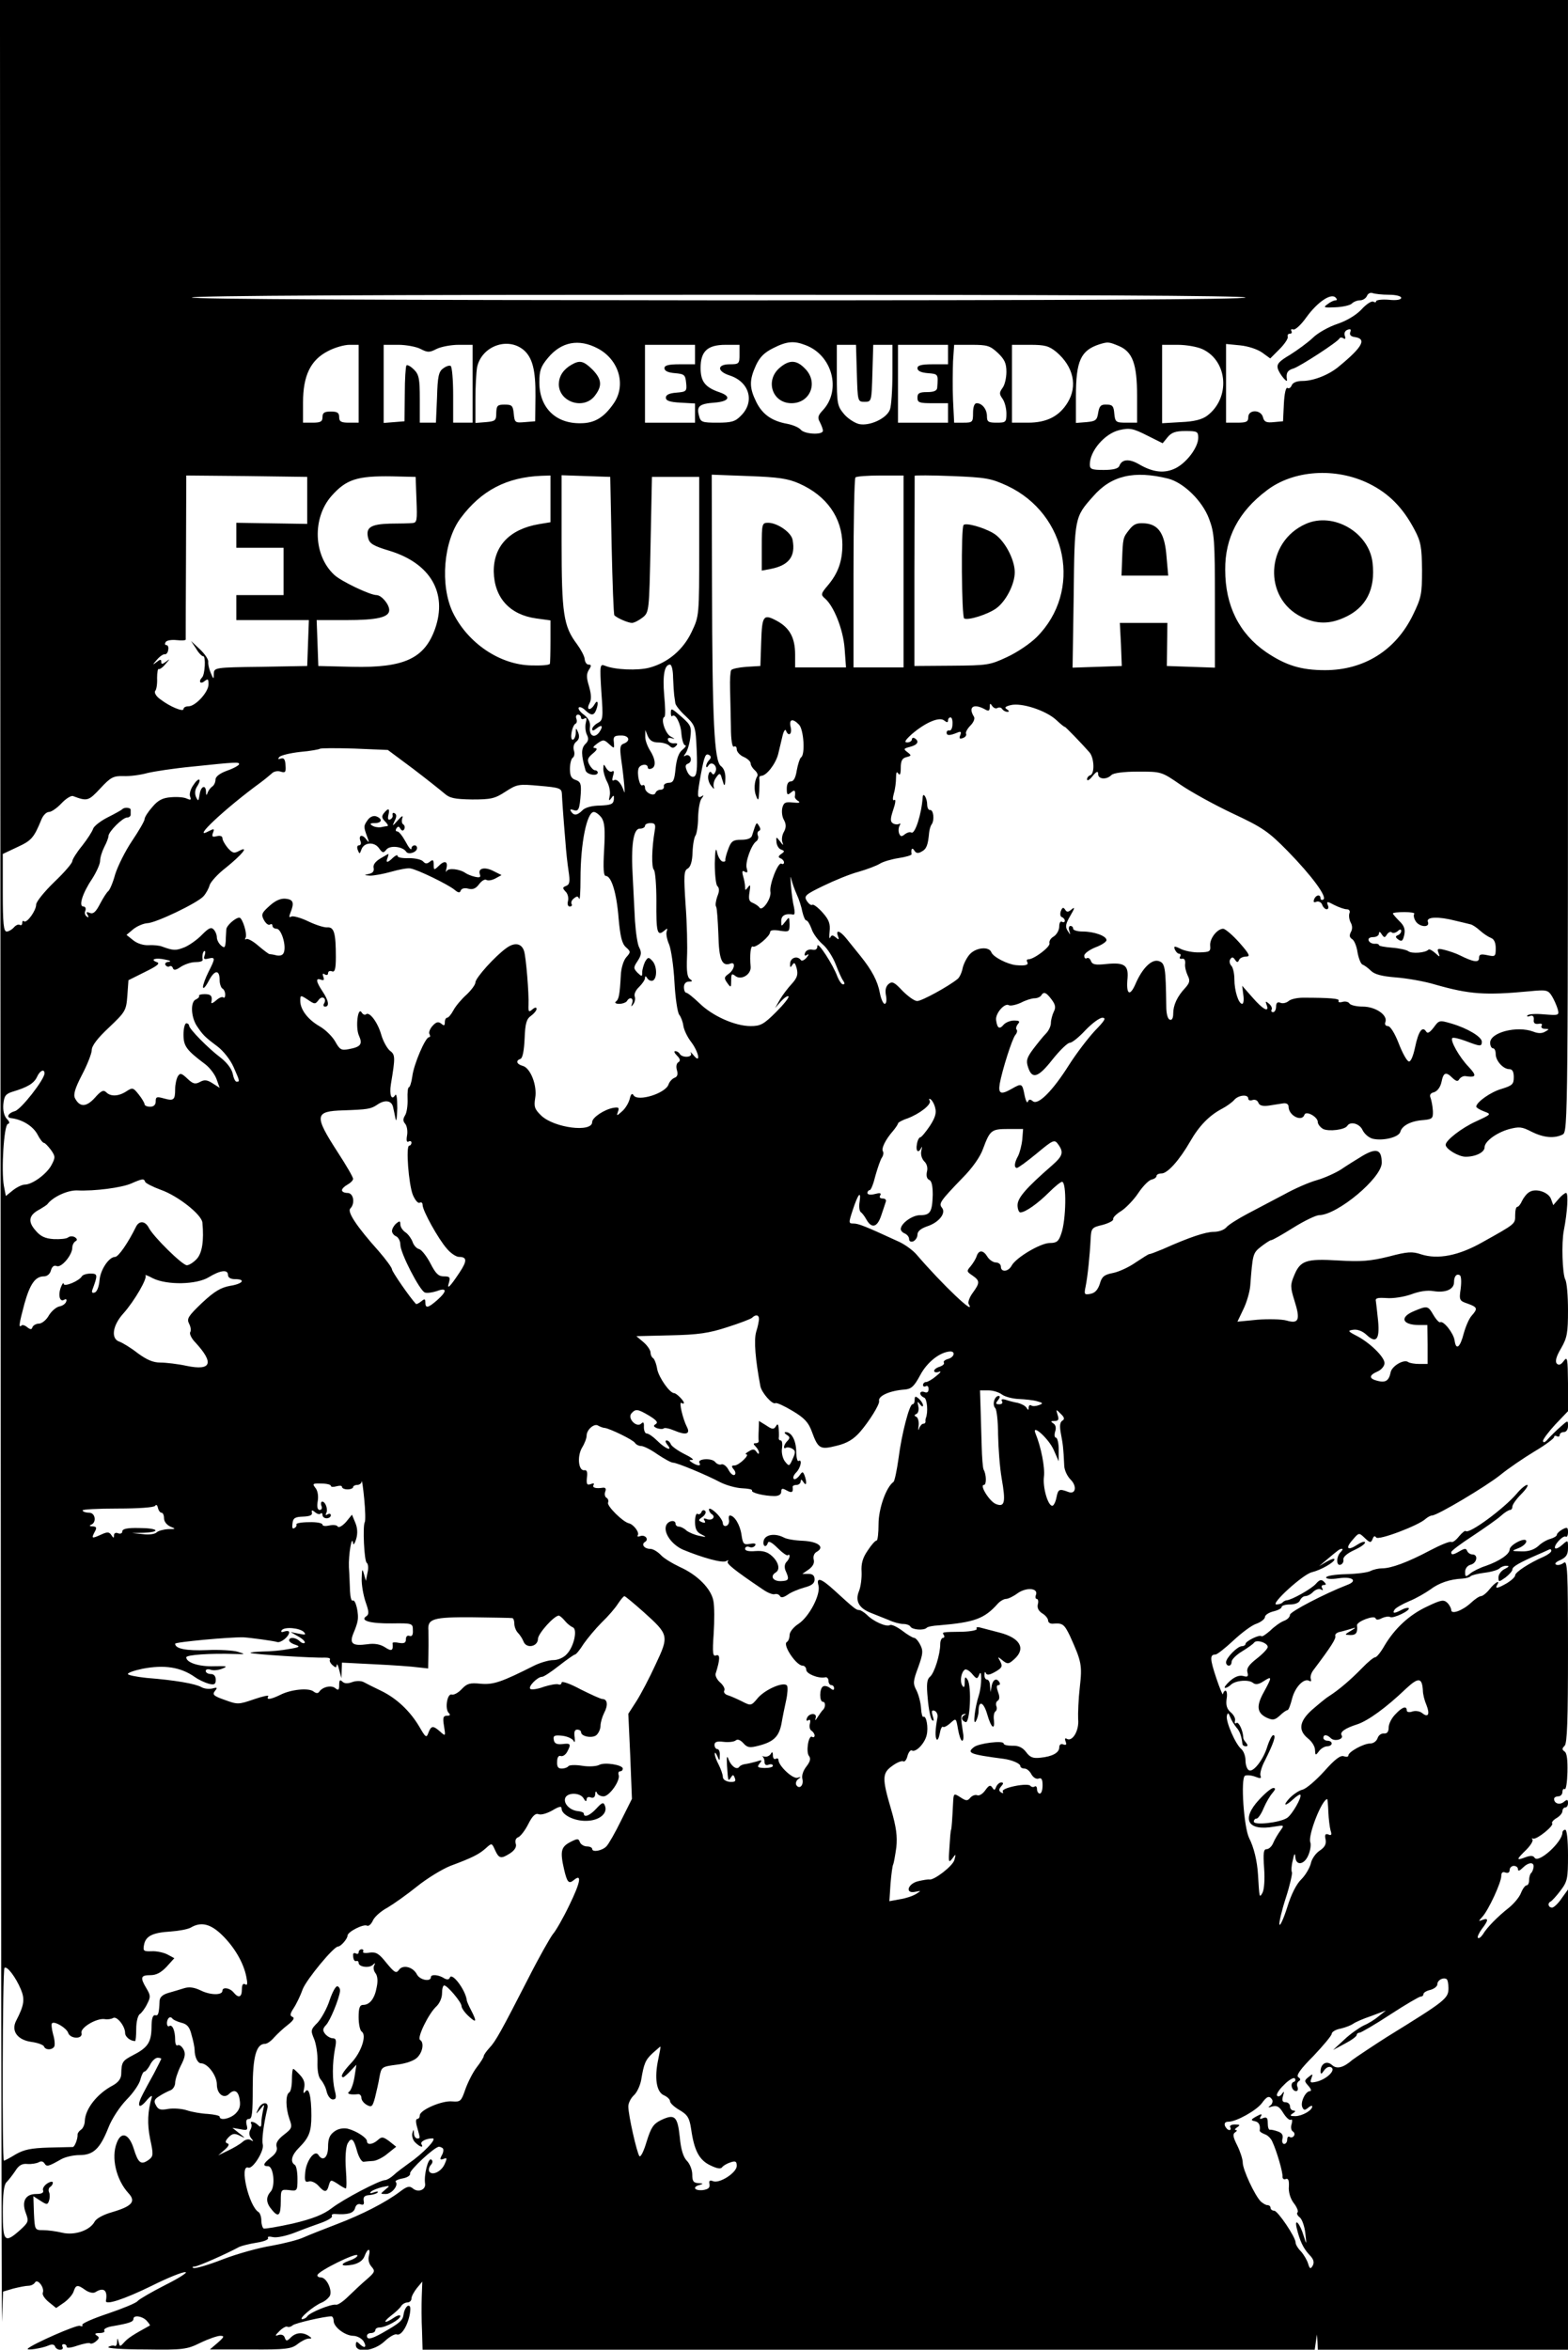 <?xml version="1.0" standalone="no"?>
<!DOCTYPE svg PUBLIC "-//W3C//DTD SVG 20010904//EN"
 "http://www.w3.org/TR/2001/REC-SVG-20010904/DTD/svg10.dtd">
<svg version="1.0" xmlns="http://www.w3.org/2000/svg"
 width="564pt" height="845pt" viewBox="0 0 564 845"
 preserveAspectRatio="xMidYMid meet">
<g transform="translate(0,845) scale(0.1,-0.1)"
fill="#000000" stroke="none">
<path d="M2 4223 c1 -2326 4 -4180 5 -4121 l4 107 37 11 c20 5 45 10 54 10 9
0 20 5 24 12 9 15 35 -19 28 -37 -3 -7 7 -22 22 -34 l26 -21 29 20 c15 11 31
29 34 40 8 24 14 25 43 4 12 -8 27 -12 35 -7 30 19 45 7 38 -31 -3 -17 65 5
165 54 56 28 110 50 121 49 10 0 -22 -21 -72 -46 -49 -25 -94 -51 -100 -58 -5
-7 -54 -27 -107 -45 -54 -18 -95 -36 -92 -41 3 -5 -1 -6 -9 -3 -12 4 -169 -65
-187 -82 -7 -8 51 1 74 11 13 6 21 4 24 -3 2 -7 10 -12 18 -12 9 0 12 5 9 10
-3 6 -1 10 4 10 6 0 11 -4 11 -10 0 -5 17 -3 39 5 22 7 42 11 45 8 3 -3 13 0
21 7 13 11 13 15 3 21 -9 6 -6 9 10 9 13 0 21 4 17 9 -3 6 11 13 32 16 57 10
73 15 73 26 0 14 30 11 47 -6 8 -9 14 -17 12 -18 -60 -33 -77 -44 -91 -59 -16
-18 -17 -18 -21 -1 -5 17 -5 17 -6 0 0 -10 -5 -16 -9 -13 -4 2 -14 1 -22 -4
-7 -5 49 -9 133 -9 137 -2 149 0 198 24 29 14 61 25 71 25 16 0 15 -4 -9 -25
l-28 -24 145 0 c129 -1 148 2 170 19 14 11 32 20 40 20 13 0 13 1 0 10 -22 14
-46 12 -64 -6 -14 -14 -17 -14 -22 0 -3 9 -12 12 -22 9 -14 -5 -13 -2 3 14 11
11 24 18 28 16 4 -3 13 -1 20 5 10 8 114 32 139 32 4 0 8 -7 8 -16 0 -22 40
-53 70 -54 14 0 31 -9 38 -20 13 -22 3 -27 -16 -8 -9 9 -12 8 -12 -5 0 -30 66
-22 103 13 18 17 38 28 44 25 16 -6 39 30 47 73 4 24 2 32 -7 30 -6 -3 -13
-16 -15 -29 -3 -24 -12 -32 -79 -70 -38 -21 -53 -24 -53 -9 0 6 7 10 15 10 8
0 15 5 15 10 0 6 7 10 15 10 23 0 75 29 75 41 0 5 -10 3 -22 -5 -35 -24 -44
-19 -12 6 16 12 33 28 37 35 4 7 15 13 22 13 8 0 15 6 15 14 0 8 9 24 19 37
l20 24 -2 -55 c-1 -30 -1 -85 1 -122 l2 -68 1604 0 1605 0 4 28 4 27 2 -27 1
-28 450 0 450 0 0 827 0 828 -23 -32 c-12 -18 -28 -33 -34 -33 -14 0 -18 16
-5 22 4 2 20 19 35 39 25 33 27 43 27 127 0 55 -4 92 -10 92 -5 0 -10 -5 -10
-10 0 -34 -86 -112 -100 -91 -5 8 -14 9 -33 2 -34 -13 -34 -9 3 27 16 16 26
33 22 37 -4 3 -2 5 3 3 13 -4 76 47 68 55 -3 3 4 12 16 19 12 7 21 18 21 25 0
7 5 13 10 13 6 0 10 7 10 16 0 13 -3 14 -15 4 -15 -12 -35 -6 -35 11 0 5 7 9
15 9 8 0 15 7 15 16 0 8 4 13 8 10 5 -3 9 25 10 61 1 44 -2 69 -10 74 -10 7
-10 11 0 21 9 9 12 92 12 341 0 288 -2 328 -15 317 -8 -6 -20 -10 -27 -7 -8 3
-2 10 15 17 21 10 27 20 27 43 0 29 0 30 -20 12 -11 -10 -23 -16 -26 -13 -8 9
28 48 38 42 4 -3 8 4 8 16 0 18 -3 19 -20 10 -11 -6 -20 -15 -20 -19 0 -5 -10
-11 -23 -15 -12 -3 -32 -14 -44 -26 -15 -13 -35 -20 -60 -19 -38 1 -38 1 -10
12 15 6 27 17 27 24 0 18 -60 -12 -60 -30 -1 -17 -37 -41 -85 -58 -22 -7 -48
-20 -57 -28 -16 -13 -18 -12 -18 6 0 12 8 23 20 26 23 6 28 37 6 37 -8 0 -16
6 -19 13 -3 9 -9 9 -26 -1 -24 -14 -31 -15 -31 -4 0 5 35 31 78 59 42 28 88
60 101 72 13 12 28 21 33 21 4 0 8 5 8 12 0 7 14 27 32 45 18 18 27 33 21 33
-6 0 -23 -14 -37 -31 -47 -55 -172 -147 -184 -135 -2 3 -13 -6 -24 -19 -11
-14 -23 -23 -28 -20 -5 3 -39 -11 -77 -31 -79 -42 -139 -64 -171 -64 -13 0
-31 -4 -41 -9 -10 -6 -50 -11 -89 -12 -40 -1 -72 -6 -72 -12 0 -5 18 -7 44 -3
51 8 72 -9 31 -24 -80 -31 -205 -96 -205 -107 0 -8 -10 -18 -22 -22 -13 -5
-35 -21 -49 -35 -15 -13 -29 -23 -32 -20 -6 7 -57 -18 -57 -28 0 -4 -6 -8 -13
-8 -16 0 -57 -42 -57 -58 0 -7 5 -12 10 -12 6 0 10 6 10 14 0 8 17 25 37 37
21 13 41 27 44 32 9 12 49 -1 49 -16 -1 -7 -18 -25 -40 -42 -28 -22 -37 -35
-33 -49 4 -15 1 -18 -16 -13 -15 3 -30 -3 -48 -19 -14 -13 -22 -24 -16 -24 5
0 14 5 20 11 16 16 65 20 80 7 9 -7 20 -6 38 6 31 20 31 16 1 -39 -28 -50 -25
-75 10 -92 22 -10 29 -9 47 7 11 11 24 20 28 20 4 0 11 19 17 43 11 41 43 74
62 62 6 -3 7 0 5 7 -3 7 1 22 10 33 64 85 81 112 78 122 -2 6 6 13 19 15 13 3
32 9 43 12 13 5 12 2 -5 -8 -25 -15 -25 -15 -2 -16 20 0 26 9 23 35 -1 14 63
38 67 25 2 -6 10 -6 23 1 11 5 24 7 29 4 11 -7 75 24 67 32 -3 2 -14 0 -25 -6
-26 -14 -35 -14 -26 0 3 6 27 20 53 31 25 10 59 30 76 42 30 23 70 37 115 39
14 1 27 5 30 9 3 3 25 9 49 12 25 3 49 10 55 16 5 5 17 10 26 9 10 0 7 -4 -7
-11 -13 -6 -23 -20 -23 -30 0 -18 1 -18 25 -1 13 10 25 23 25 29 0 10 24 24
95 55 17 7 33 15 38 17 4 2 7 0 7 -5 0 -5 -12 -14 -27 -21 -53 -23 -103 -56
-103 -67 0 -6 -13 -18 -29 -28 -33 -19 -45 -22 -36 -7 13 21 -8 9 -27 -15 -11
-14 -25 -25 -31 -25 -6 0 -22 -11 -36 -24 -30 -28 -71 -43 -71 -26 0 6 -6 18
-14 26 -13 12 -22 11 -72 -13 -65 -30 -117 -79 -154 -141 -13 -23 -28 -42 -34
-42 -5 0 -26 -17 -47 -39 -41 -42 -83 -78 -119 -101 -13 -8 -40 -31 -62 -50
-45 -41 -49 -73 -13 -102 14 -11 25 -29 25 -41 1 -20 2 -21 14 -5 7 10 21 18
30 18 9 0 16 5 16 10 0 6 -7 10 -15 10 -8 0 -15 5 -15 10 0 13 13 13 27 -1 13
-13 47 -4 39 10 -8 12 12 26 56 40 39 13 104 60 174 127 46 43 59 42 62 -5 0
-14 6 -37 13 -53 13 -33 6 -46 -15 -29 -8 7 -24 10 -36 6 -11 -4 -20 -2 -20 4
0 18 -17 12 -41 -14 -13 -13 -24 -34 -24 -47 0 -16 -6 -23 -17 -22 -10 1 -20
-7 -23 -17 -4 -11 -15 -19 -27 -19 -23 0 -78 -30 -78 -43 0 -5 -7 -6 -16 -3
-12 5 -33 -11 -71 -54 -30 -33 -65 -63 -78 -66 -13 -3 -33 -17 -46 -30 -27
-29 -17 -32 13 -4 12 11 23 18 25 16 8 -7 -30 -73 -48 -84 -27 -17 -119 -27
-119 -13 0 6 4 11 10 11 5 0 17 17 25 37 9 21 23 45 32 55 11 13 12 18 3 18
-7 0 -30 -19 -51 -42 -66 -71 -41 -114 54 -97 37 6 37 6 22 -15 -8 -11 -20
-31 -25 -43 -5 -13 -16 -23 -24 -23 -11 0 -13 -13 -9 -69 3 -41 0 -77 -6 -88
-11 -19 -11 -20 -16 65 -3 50 -15 99 -32 132 -19 39 -31 214 -15 224 6 3 22 2
36 -3 20 -8 24 -7 20 3 -3 8 4 33 16 55 31 62 41 91 30 91 -5 0 -14 -18 -21
-39 -14 -49 -52 -97 -67 -87 -7 4 -12 20 -12 35 0 16 -7 34 -15 41 -21 17 -57
100 -52 120 3 12 6 11 12 -5 4 -11 14 -27 22 -37 13 -14 19 -33 22 -60 1 -5 6
-8 12 -8 8 0 8 4 1 13 -6 6 -10 14 -10 17 0 24 -16 59 -24 54 -6 -4 -8 -1 -6
7 3 8 -4 22 -15 31 -14 12 -18 26 -15 48 3 16 1 30 -4 30 -4 0 -8 -6 -9 -12 0
-7 -11 18 -24 57 -23 69 -24 85 -3 85 6 0 35 23 64 50 30 28 67 56 84 61 16 6
30 17 30 24 0 7 14 16 30 20 17 4 30 11 30 16 0 5 14 9 30 9 18 0 33 6 36 15
4 8 12 15 19 15 8 0 21 7 29 16 9 8 21 12 27 8 8 -4 9 -3 5 4 -4 7 -2 12 5 12
10 0 10 3 1 12 -9 9 -16 7 -29 -8 -16 -18 -87 -58 -105 -59 -3 0 -10 -3 -14
-7 -4 -5 -14 -8 -23 -8 -23 0 96 109 128 116 33 8 81 36 81 46 0 5 -12 1 -28
-8 l-27 -16 25 21 c46 39 49 41 57 41 4 0 2 -5 -5 -12 -16 -16 -16 -51 0 -45
7 2 12 11 10 19 -1 9 14 22 38 33 22 10 40 22 40 28 0 5 -12 2 -26 -7 -36 -24
-47 -16 -19 16 23 27 23 27 44 7 19 -18 22 -18 28 -4 4 11 8 13 13 6 7 -12
153 43 178 67 7 6 18 12 23 12 19 0 195 105 246 146 28 23 84 61 122 84 39 23
71 47 71 52 0 5 5 6 10 3 6 -3 10 -1 10 4 0 6 7 11 15 11 9 0 15 9 15 22 0 21
0 21 -27 -3 -15 -13 -35 -33 -45 -44 -10 -12 -17 -15 -18 -7 0 6 20 33 45 60
l45 47 0 100 c-1 90 -2 98 -15 81 -10 -14 -18 -17 -25 -10 -7 7 -3 25 15 55
22 38 25 56 25 137 0 51 -4 101 -10 111 -10 21 -14 130 -5 176 13 66 17 135 8
135 -4 0 -17 -10 -27 -22 l-19 -22 -8 22 c-9 25 -55 40 -78 25 -9 -5 -20 -19
-26 -31 -5 -12 -13 -22 -17 -22 -5 0 -8 -13 -8 -30 0 -32 3 -30 -119 -98 -85
-48 -159 -62 -219 -43 -32 11 -49 10 -117 -8 -65 -16 -99 -19 -181 -14 -116 7
-137 0 -159 -54 -14 -33 -14 -42 1 -90 22 -69 16 -85 -28 -72 -18 5 -66 6
-105 3 l-72 -7 21 44 c12 24 23 62 25 84 9 116 9 118 39 142 16 12 32 23 36
23 5 0 40 20 80 45 40 25 82 45 93 45 66 1 225 134 225 188 0 48 -18 55 -68
26 -25 -15 -60 -37 -79 -50 -19 -12 -58 -30 -86 -38 -29 -8 -81 -31 -117 -51
-36 -19 -95 -50 -131 -69 -36 -19 -71 -41 -78 -50 -8 -9 -27 -16 -45 -16 -29
0 -87 -19 -183 -62 -24 -10 -45 -18 -49 -18 -3 0 -25 -14 -49 -30 -24 -17 -61
-34 -82 -38 -31 -6 -40 -13 -47 -39 -7 -21 -17 -33 -34 -36 -22 -4 -23 -2 -17
27 7 34 15 110 18 171 2 38 4 41 43 50 22 6 39 15 38 20 -2 6 11 19 29 30 17
11 45 40 61 64 16 24 37 46 48 49 10 2 18 8 18 13 0 5 8 9 18 9 22 0 65 49
103 115 32 56 69 94 115 118 17 9 36 23 43 31 15 18 51 22 51 5 0 -6 7 -8 15
-5 9 3 18 -1 21 -9 4 -11 16 -14 38 -11 17 3 40 6 51 8 12 2 20 -3 20 -12 0
-32 48 -56 57 -29 5 16 48 -7 48 -26 0 -8 9 -19 19 -25 21 -10 78 -3 87 11 11
18 45 8 55 -15 7 -14 22 -27 36 -31 37 -9 95 5 100 25 6 22 38 39 83 42 32 3
35 6 34 33 -1 17 -5 37 -8 46 -5 11 -1 18 12 21 12 4 23 18 27 37 7 35 16 38
40 14 13 -12 19 -13 24 -4 5 7 14 12 22 11 39 -6 42 1 12 33 -34 35 -68 96
-59 104 3 3 25 -2 49 -11 52 -20 57 -20 57 -2 0 17 -51 48 -109 65 -44 13 -45
12 -64 -14 -14 -18 -22 -23 -27 -15 -14 22 -28 1 -40 -56 -7 -33 -16 -54 -23
-51 -7 2 -23 31 -36 65 -14 36 -30 62 -39 62 -8 0 -12 6 -9 14 10 25 -35 56
-81 56 -22 0 -44 5 -48 11 -3 6 -15 9 -25 6 -11 -3 -17 -1 -14 4 5 8 -32 11
-128 11 -21 0 -44 -5 -52 -12 -8 -7 -22 -10 -30 -6 -10 4 -15 -1 -15 -14 0
-11 -5 -20 -11 -20 -5 0 -8 4 -5 9 3 5 -1 14 -9 21 -13 11 -14 10 -9 -4 11
-29 -13 -17 -51 27 l-37 42 4 -32 c3 -18 1 -33 -4 -33 -13 0 -28 47 -28 89 0
20 -5 42 -11 48 -6 6 -8 17 -4 23 6 9 10 9 17 -1 7 -11 11 -11 15 -1 2 6 14
12 25 12 16 0 13 8 -24 50 -24 27 -50 49 -58 50 -22 0 -50 -36 -47 -62 2 -20
-3 -22 -38 -23 -22 -1 -52 5 -67 12 -24 12 -27 11 -22 -2 4 -8 10 -15 16 -15
5 0 6 -5 3 -10 -4 -6 -1 -9 7 -8 8 2 12 -5 11 -17 -2 -11 3 -30 9 -43 9 -18 8
-26 -9 -45 -29 -31 -43 -62 -43 -92 0 -17 -5 -25 -12 -22 -8 2 -13 22 -13 48
-2 142 -4 156 -28 163 -25 7 -58 -26 -82 -81 -20 -47 -34 -41 -30 12 6 54 -9
65 -77 58 -38 -4 -49 -2 -54 11 -3 9 -10 13 -15 10 -5 -3 -9 1 -9 9 0 8 18 21
40 30 22 8 40 20 40 26 0 15 -44 31 -86 31 -19 0 -34 5 -34 10 0 6 -4 10 -10
10 -5 0 -7 -8 -4 -17 5 -17 5 -17 -6 0 -9 14 -7 25 10 54 16 27 17 33 5 23
-13 -11 -18 -11 -24 -1 -6 9 -10 8 -15 -5 -4 -11 -2 -20 3 -22 6 -2 11 -8 11
-13 0 -6 -5 -7 -10 -4 -6 3 -10 -4 -10 -17 0 -13 -9 -29 -20 -36 -11 -6 -17
-17 -15 -24 4 -13 -56 -58 -76 -58 -6 0 -7 -4 -4 -10 6 -10 -6 -14 -40 -11
-31 3 -82 29 -89 46 -8 22 -53 18 -76 -5 -11 -11 -23 -34 -27 -50 -3 -16 -11
-35 -19 -41 -32 -26 -128 -79 -145 -79 -10 0 -33 17 -53 37 -29 31 -37 35 -50
24 -10 -9 -13 -22 -9 -42 3 -17 1 -29 -5 -29 -5 0 -13 17 -17 38 -8 44 -29 83
-70 134 -16 20 -39 48 -50 62 -23 29 -40 34 -31 10 5 -14 4 -15 -8 -5 -11 9
-15 9 -20 -1 -3 -7 -4 3 -2 22 3 28 -2 42 -25 68 -16 18 -33 31 -37 28 -5 -3
-13 4 -20 14 -11 18 -5 23 59 54 39 19 97 43 128 51 31 9 65 22 76 29 11 7 41
16 67 20 26 4 47 10 47 14 -3 19 2 26 10 13 6 -10 14 -11 27 -3 17 9 22 24 26
67 1 11 5 25 9 30 11 15 7 54 -6 52 -5 -1 -10 8 -10 20 0 21 -14 46 -16 27 -4
-62 -28 -136 -41 -128 -5 3 -15 0 -23 -6 -12 -10 -16 -9 -21 3 -3 9 -2 21 2
28 4 7 3 9 -2 6 -6 -3 -16 -2 -22 2 -10 6 -10 16 1 49 8 23 10 39 4 35 -6 -4
-7 4 -2 23 5 16 8 42 8 57 0 20 3 24 8 15 6 -8 9 -2 9 20 0 26 5 35 20 39 19
5 19 6 4 18 -15 11 -14 13 9 19 28 7 35 20 17 31 -5 3 -10 1 -10 -4 0 -6 -8
-11 -17 -11 -12 0 -7 8 17 30 49 42 99 63 116 49 10 -8 14 -8 14 0 0 6 4 11 9
11 5 0 8 -11 7 -25 0 -14 -6 -24 -11 -22 -6 1 -10 -2 -10 -8 0 -11 11 -11 38
0 13 6 16 3 11 -9 -5 -12 -2 -15 10 -10 9 3 13 10 11 15 -3 4 4 18 15 29 12
12 18 26 13 33 -21 34 -2 48 38 27 15 -9 19 -7 19 7 0 14 2 15 9 4 5 -7 13
-11 19 -7 6 3 13 2 17 -4 3 -5 12 -10 18 -10 8 0 8 3 -1 9 -10 6 -7 10 13 15
39 10 127 -19 164 -53 17 -16 31 -27 31 -25 0 3 64 -63 89 -92 17 -20 19 -76
3 -82 -7 -2 -12 -9 -12 -15 1 -7 10 -1 20 12 15 18 20 19 20 7 0 -19 31 -21
48 -3 8 7 43 12 96 12 83 0 84 0 152 -47 38 -26 123 -73 189 -104 107 -50 128
-65 196 -134 87 -89 144 -166 129 -175 -5 -3 -10 -1 -10 4 0 16 -17 13 -23 -3
-4 -10 -1 -13 8 -9 8 3 18 -2 21 -11 3 -9 11 -16 16 -16 6 0 8 7 4 15 -5 14
-2 14 24 0 16 -8 36 -15 44 -15 9 0 13 -6 10 -14 -3 -8 -1 -23 4 -33 7 -12 7
-25 1 -35 -6 -12 -5 -19 4 -25 8 -4 17 -26 20 -48 4 -22 12 -42 18 -44 6 -2
20 -12 30 -22 13 -13 39 -20 89 -24 39 -3 104 -14 143 -26 123 -35 179 -39
338 -24 61 6 67 5 81 -17 8 -13 17 -34 21 -47 6 -23 4 -23 -49 -19 -30 3 -57
1 -60 -4 -3 -4 1 -5 9 -2 10 4 15 -1 14 -13 -2 -12 4 -17 17 -15 11 2 15 -1
11 -7 -3 -6 2 -11 12 -11 16 -1 17 -1 1 -10 -11 -7 -26 -7 -43 0 -59 22 -155
-3 -155 -40 0 -11 5 -20 10 -20 6 0 10 -9 10 -21 0 -24 27 -54 49 -54 11 0 16
-9 16 -29 0 -25 -5 -30 -44 -42 -39 -11 -91 -48 -91 -64 0 -3 12 -11 28 -17
27 -10 27 -10 -29 -36 -51 -23 -109 -68 -109 -84 0 -15 46 -43 72 -43 36 0 68
16 68 34 0 21 42 52 87 65 38 10 47 9 82 -9 44 -22 82 -25 112 -10 19 11 19
44 19 2045 l0 2035 -2820 0 -2820 0 2 -4227z m4994 3167 c25 0 44 -5 44 -11 0
-7 -17 -10 -45 -7 -25 2 -45 -1 -45 -5 0 -5 -5 -5 -10 -2 -6 4 -26 -9 -43 -28
-20 -21 -54 -41 -87 -52 -30 -10 -70 -32 -88 -50 -18 -17 -55 -44 -82 -61 -39
-23 -48 -33 -44 -49 6 -21 37 -57 33 -40 -4 23 2 34 24 40 24 8 160 96 165
108 2 4 9 4 15 0 6 -4 8 0 4 10 -3 9 1 18 10 21 10 4 14 2 10 -8 -4 -10 2 -16
15 -18 45 -6 30 -35 -55 -105 -36 -31 -93 -53 -132 -53 -21 0 -35 -6 -39 -16
-3 -8 -10 -13 -15 -9 -6 3 -11 -20 -13 -57 l-3 -63 -33 -3 c-27 -3 -35 1 -39
17 -7 29 -53 29 -53 1 0 -17 -7 -20 -40 -20 l-40 0 0 141 0 142 51 -5 c29 -3
62 -14 79 -26 l29 -21 33 33 c19 19 32 39 30 45 -2 6 1 11 8 11 6 0 8 4 5 10
-3 5 0 8 7 5 7 -2 28 17 47 44 39 54 88 88 105 71 6 -6 6 -10 0 -10 -6 0 -19
-6 -29 -14 -17 -12 -13 -13 29 -11 25 1 52 7 58 13 7 7 20 12 30 12 10 0 21 7
25 16 3 8 12 13 20 10 8 -3 35 -6 59 -6z m-516 -10 c0 -7 -643 -10 -1895 -10
-1212 1 -1895 4 -1895 10 0 7 683 10 1895 10 1252 0 1895 -3 1895 -10z m-2596
-189 c31 -27 43 -72 42 -166 l-1 -90 -37 -3 c-35 -3 -37 -2 -40 30 -3 29 -6
33 -33 33 -26 0 -29 -4 -30 -30 0 -27 -3 -30 -37 -33 l-38 -3 0 84 c0 47 3 98
6 116 16 76 110 111 168 62z m266 6 c76 -40 103 -131 58 -197 -35 -51 -69 -72
-119 -72 -90 -2 -149 56 -149 147 0 42 5 57 31 88 48 58 111 70 179 34z m747
12 c97 -36 130 -162 63 -234 -18 -19 -20 -27 -11 -43 6 -12 11 -25 11 -31 0
-16 -66 -13 -80 4 -7 8 -28 17 -49 21 -55 10 -89 34 -111 79 -25 51 -25 78 -1
131 14 30 30 46 62 62 49 25 75 27 116 11z m1127 -3 c50 -21 66 -65 66 -180
l0 -96 -39 0 c-37 0 -40 2 -43 33 -2 27 -7 32 -28 32 -20 1 -26 -5 -30 -30 -4
-26 -9 -30 -42 -33 l-38 -3 0 95 c0 128 17 166 85 188 30 9 33 9 69 -6z
m-2734 -136 l0 -140 -35 0 c-28 0 -35 4 -35 20 0 16 -7 20 -30 20 -23 0 -30
-4 -30 -20 0 -16 -7 -20 -35 -20 l-35 0 0 73 c0 96 27 152 89 184 24 13 59 23
78 23 l33 0 0 -140z m223 125 c25 -13 32 -13 57 0 16 8 52 15 80 15 l50 0 0
-140 0 -140 -35 0 -35 0 0 99 c0 55 -4 102 -9 105 -4 3 -17 -1 -27 -9 -16 -11
-20 -29 -22 -104 l-4 -91 -29 0 -29 0 0 85 c0 73 -3 88 -21 106 -11 11 -23 18
-27 15 -3 -4 -6 -50 -6 -104 l-1 -97 -37 -3 -38 -3 0 140 0 141 53 0 c28 0 65
-7 80 -15z m987 -20 l0 -35 -55 0 c-41 0 -55 -4 -55 -14 0 -10 13 -16 38 -18
34 -3 37 -6 40 -35 3 -30 1 -32 -35 -35 -26 -2 -38 -8 -38 -18 0 -11 14 -16
53 -18 l52 -3 0 -35 0 -34 -90 0 -90 0 0 140 0 140 90 0 90 0 0 -35z m160 0
c0 -33 -2 -35 -35 -35 -46 0 -47 -25 -1 -40 72 -23 92 -95 41 -145 -20 -21
-34 -25 -84 -25 -57 0 -61 2 -67 26 -9 33 2 42 55 46 54 4 63 22 20 37 -53 18
-69 39 -69 88 0 60 25 83 90 83 l50 0 0 -35z m422 -67 c3 -102 3 -103 28 -103
25 0 25 1 28 103 l3 102 34 0 35 0 0 -104 c0 -58 -4 -116 -9 -129 -12 -32 -73
-60 -111 -52 -16 4 -41 20 -55 37 -23 28 -25 37 -25 139 l0 109 35 0 34 0 3
-102z m328 67 l0 -35 -55 0 c-41 0 -55 -4 -55 -14 0 -10 13 -16 38 -18 37 -3
37 -3 33 -53 -1 -10 -12 -15 -36 -15 -28 0 -35 -4 -35 -20 0 -18 7 -20 55 -20
l55 0 0 -35 0 -35 -90 0 -90 0 0 140 0 140 90 0 90 0 0 -35z m179 6 c24 -23
31 -37 31 -68 0 -22 -6 -48 -14 -58 -12 -17 -12 -22 0 -39 8 -11 14 -35 14
-53 0 -31 -2 -33 -35 -33 -30 0 -35 3 -35 23 0 25 -17 47 -37 47 -8 0 -13 -13
-13 -35 0 -33 -2 -35 -34 -35 l-34 0 -4 81 c-2 45 -1 108 0 140 l4 59 63 0
c56 0 66 -3 94 -29z m211 3 c61 -52 77 -122 40 -182 -30 -49 -75 -72 -142 -72
l-58 0 0 140 0 140 64 0 c55 0 69 -4 96 -26z m526 10 c91 -43 100 -176 16
-239 -19 -14 -47 -21 -94 -23 l-68 -4 0 141 0 141 56 0 c31 0 71 -7 90 -16z
m-198 -311 l54 -27 18 22 c14 17 29 22 64 22 42 0 46 -2 46 -24 0 -34 -40 -88
-80 -109 -41 -21 -83 -16 -134 14 -35 20 -61 18 -70 -7 -4 -9 -21 -14 -56 -14
-44 0 -50 3 -50 20 0 48 53 110 105 123 38 9 50 7 103 -20z m73 -154 c56 -14
124 -80 148 -145 19 -50 21 -77 21 -295 l0 -240 -87 3 -86 3 1 78 1 77 -85 0
-86 0 4 -77 3 -78 -88 -3 -89 -3 4 258 c3 283 3 283 70 358 65 75 147 94 269
64z m723 -18 c71 -35 122 -86 164 -166 23 -43 26 -63 27 -145 0 -88 -3 -100
-33 -162 -62 -127 -176 -198 -316 -198 -86 0 -141 17 -212 65 -97 67 -147 167
-147 296 -1 115 48 209 149 285 96 74 248 84 368 25z m-3819 -61 l0 -84 -127
2 -128 2 0 -45 0 -45 85 0 85 0 0 -85 0 -85 -85 0 -85 0 0 -45 0 -45 130 0
131 0 -3 -82 -3 -83 -167 -3 c-166 -2 -168 -3 -169 -25 0 -21 -1 -21 -11 3 -6
14 -10 32 -9 40 1 9 -13 29 -30 45 l-32 30 18 -27 c9 -16 21 -28 26 -28 10 0
6 -66 -4 -76 -14 -14 -7 -26 8 -14 13 10 15 9 15 -11 0 -28 -47 -79 -72 -79
-10 0 -18 -4 -18 -10 0 -11 -48 8 -83 35 -15 10 -23 24 -19 30 5 5 8 26 7 47
0 20 3 35 6 32 3 -2 15 6 25 19 16 18 16 19 2 8 -14 -10 -18 -11 -18 -1 0 10
-4 9 -17 -1 -15 -12 -15 -10 1 8 10 12 23 21 28 20 6 -1 12 6 13 16 2 9 -1 17
-6 17 -6 0 -7 5 -3 11 3 6 21 9 39 7 19 -2 33 -1 33 2 0 3 0 137 1 298 l1 292
218 -2 217 -3 0 -85z m393 3 c3 -75 2 -83 -15 -84 -10 -1 -46 -2 -80 -2 -70
-2 -88 -14 -79 -51 5 -21 18 -29 78 -47 146 -45 208 -151 163 -280 -38 -107
-111 -141 -296 -137 l-124 3 -3 83 -3 82 105 0 c113 0 156 10 156 36 0 21 -28
54 -46 54 -23 0 -128 50 -152 73 -75 70 -79 204 -10 283 53 60 92 73 218 71
l85 -2 3 -82z m482 3 l0 -84 -42 -7 c-105 -18 -163 -79 -162 -171 2 -94 58
-155 153 -168 l51 -7 0 -74 c0 -41 -1 -78 -2 -82 -2 -5 -31 -7 -66 -6 -114 2
-229 80 -283 190 -47 98 -34 257 28 340 74 99 165 147 291 152 l32 1 0 -84z
m220 -168 c3 -135 7 -248 10 -251 12 -11 50 -27 63 -27 8 0 25 9 38 19 24 19
24 22 29 263 l5 243 85 0 85 0 0 -250 c0 -250 0 -250 -27 -307 -30 -64 -85
-111 -152 -129 -41 -11 -124 -8 -160 7 -18 7 -19 3 -13 -94 7 -95 6 -102 -13
-112 -11 -6 -20 -16 -20 -22 0 -7 5 -6 15 2 21 17 26 9 10 -14 -18 -23 -37
-11 -33 20 2 17 -5 31 -22 44 -14 10 -22 22 -18 26 4 3 14 -1 23 -10 21 -20
31 -20 39 0 10 25 6 41 -5 22 -14 -25 -32 -23 -19 2 8 15 7 31 -1 61 -10 32
-10 45 -1 60 10 15 9 19 -1 19 -7 0 -13 9 -14 20 -1 11 -14 35 -28 54 -48 64
-55 108 -55 368 l0 239 88 -3 87 -3 5 -247z m675 223 c99 -44 154 -123 155
-219 0 -60 -15 -103 -53 -148 -24 -28 -25 -33 -11 -45 33 -27 67 -113 72 -181
l5 -68 -92 0 -91 0 0 46 c0 61 -20 97 -67 122 -47 25 -52 18 -55 -75 l-3 -88
-50 -3 c-27 -2 -52 -7 -55 -12 -3 -4 -5 -34 -4 -67 1 -32 2 -93 3 -136 0 -49
5 -76 11 -72 6 3 10 -1 10 -10 0 -8 11 -21 25 -27 14 -6 25 -17 25 -23 0 -7 7
-18 15 -25 8 -7 12 -16 9 -21 -11 -18 -13 -51 -4 -72 7 -19 9 -16 11 18 1 22
1 43 0 48 0 4 3 7 7 7 19 0 52 43 61 78 5 20 12 51 16 67 4 17 10 24 12 18 9
-24 23 -13 17 12 -7 29 7 33 30 9 17 -17 23 -109 7 -118 -4 -3 -11 -24 -15
-46 -4 -26 -11 -40 -21 -40 -10 0 -15 -10 -15 -26 0 -22 2 -25 15 -14 14 12
17 8 14 -16 0 -4 5 -11 13 -15 8 -6 1 -7 -20 -5 -27 3 -33 0 -38 -19 -3 -13
-1 -33 6 -44 8 -15 8 -27 0 -42 -7 -11 -9 -28 -6 -37 5 -14 3 -13 -8 2 -14 18
-15 18 -13 -3 1 -11 8 -23 16 -26 14 -5 14 -7 1 -16 -11 -8 -12 -12 -2 -16 6
-2 12 -9 12 -14 0 -6 -4 -8 -9 -5 -12 8 -44 -75 -40 -100 5 -24 -29 -73 -39
-58 -4 6 -15 13 -24 17 -14 5 -16 14 -12 39 4 25 3 29 -5 18 -10 -13 -11 -13
-11 0 0 8 -3 26 -7 39 -5 18 -3 22 6 16 10 -5 11 -2 7 12 -7 21 17 87 35 98 5
4 8 13 5 20 -3 8 -1 15 4 17 6 2 6 9 0 18 -9 15 -9 16 -25 -35 -3 -10 -17 -15
-39 -15 -29 0 -36 -5 -46 -32 -7 -18 -12 -37 -11 -41 1 -5 -4 -7 -11 -5 -7 3
-16 18 -19 34 -4 19 -7 5 -8 -41 0 -39 4 -76 9 -81 8 -8 8 -19 0 -38 -5 -15
-8 -32 -4 -37 3 -5 6 -50 8 -100 2 -91 13 -116 44 -104 19 7 14 -22 -7 -37
-17 -12 -17 -16 -5 -33 13 -18 14 -17 14 9 0 24 2 26 14 17 21 -18 58 4 56 32
-4 43 0 78 8 73 10 -6 62 37 62 52 0 7 13 9 35 5 33 -5 35 -4 35 23 -1 28 -1
28 -15 10 -15 -19 -15 -19 -15 2 0 20 15 28 44 23 5 -1 5 11 2 26 -4 15 -9 51
-11 78 -2 28 -2 39 1 25 3 -14 12 -39 20 -57 8 -17 17 -45 20 -62 4 -17 10
-31 14 -31 5 0 13 -14 19 -30 5 -17 24 -42 40 -56 16 -13 37 -46 47 -72 10
-26 22 -53 27 -59 6 -9 6 -13 -1 -13 -5 0 -14 13 -20 28 -15 42 -72 130 -72
110 0 -11 -6 -16 -19 -13 -11 2 -22 -3 -25 -11 -4 -10 -2 -13 7 -8 7 5 7 1 -2
-10 -8 -9 -17 -13 -20 -9 -12 17 -37 10 -39 -11 -1 -16 1 -17 8 -6 7 11 10 8
16 -14 5 -21 1 -33 -18 -54 -14 -15 -33 -40 -43 -57 l-17 -30 21 24 c12 13 24
21 27 18 4 -3 -17 -29 -45 -57 -44 -44 -56 -50 -91 -50 -56 0 -137 36 -184 82
-22 21 -43 38 -48 38 -4 0 -8 9 -8 20 0 12 7 20 18 20 13 0 14 2 4 9 -10 6
-13 28 -11 77 2 38 0 124 -5 190 -7 105 -6 123 7 130 11 6 17 26 18 59 1 28 6
55 11 61 4 6 9 36 9 65 1 30 6 60 13 68 8 11 8 13 -1 7 -16 -9 -16 3 -2 80 13
68 17 77 31 68 6 -4 6 -10 -1 -17 -6 -6 -11 -16 -11 -22 0 -6 4 -5 8 2 11 18
34 -1 26 -21 -5 -12 -9 -14 -14 -6 -5 8 -9 5 -12 -7 -3 -11 1 -28 10 -39 9
-12 13 -13 9 -4 -2 9 1 24 9 34 10 15 14 16 18 5 2 -8 7 -21 9 -29 3 -8 6 0 6
19 1 21 -5 38 -16 46 -24 18 -31 163 -32 649 l-1 399 133 -5 c108 -4 141 -9
182 -27z m375 -316 l0 -345 -90 0 -90 0 0 338 c0 186 3 342 7 345 3 4 44 7 90
7 l83 0 0 -345z m373 308 c217 -102 271 -379 106 -544 -23 -23 -70 -55 -107
-72 -62 -29 -71 -30 -199 -31 l-134 -1 0 340 c1 187 1 342 1 344 0 2 60 2 134
-1 123 -5 140 -8 199 -35z m-1202 -690 c1 -27 3 -55 4 -63 1 -8 3 -21 4 -28 0
-7 17 -29 37 -47 35 -34 36 -36 40 -124 3 -68 0 -90 -10 -94 -8 -3 -18 5 -24
18 -8 18 -8 25 3 29 8 3 12 12 9 21 -3 8 -11 12 -18 8 -8 -5 -8 -3 0 8 6 8 14
33 17 56 5 39 2 45 -29 73 -40 35 -41 35 -41 15 0 -8 2 -13 5 -10 11 11 31
-27 33 -64 2 -22 8 -41 13 -41 6 0 2 -7 -9 -16 -13 -10 -21 -31 -25 -67 -4
-43 -8 -52 -25 -52 -11 -1 -19 -6 -17 -13 1 -7 -4 -12 -12 -12 -8 0 -16 -5
-18 -11 -5 -15 -38 0 -38 18 0 8 -4 12 -9 9 -10 -7 -21 42 -14 61 6 15 33 18
33 3 0 -5 6 -7 13 -4 18 6 15 35 -6 67 -9 15 -17 37 -16 49 l0 23 9 -22 c7
-16 18 -23 38 -23 15 0 33 -5 40 -12 9 -9 15 -9 23 -1 8 8 6 11 -6 10 -10 -1
-20 4 -22 11 -3 8 2 10 14 7 12 -4 11 -2 -4 6 -20 10 -38 65 -23 71 4 2 3 37
-1 78 -6 72 1 110 21 110 6 0 11 -21 11 -47z m-331 -144 c0 -5 5 -7 12 -3 8 5
9 0 5 -16 -3 -13 -1 -32 4 -42 7 -14 6 -23 -6 -34 -15 -16 -15 -38 1 -94 4
-16 44 -23 44 -8 0 4 -4 8 -10 8 -5 0 -14 9 -20 20 -9 17 -7 24 12 40 16 13
18 19 8 20 -9 0 -7 5 8 16 21 15 25 15 43 -2 19 -17 19 -17 17 7 -3 20 2 24
25 24 29 1 37 -19 11 -29 -14 -5 -15 -15 -10 -54 11 -76 16 -139 10 -117 -9
28 -25 46 -36 39 -6 -4 -7 2 -3 16 5 15 3 20 -3 16 -6 -4 -15 2 -21 11 -10 17
-10 17 -11 -2 0 -11 6 -32 14 -47 8 -15 12 -37 9 -50 -4 -18 -3 -20 6 -8 8 12
10 11 9 -5 -2 -17 -10 -20 -50 -22 -28 0 -54 -7 -63 -17 -19 -19 -31 -20 -41
-4 -5 7 -2 9 9 5 18 -7 22 3 26 60 2 34 -1 42 -18 48 -16 5 -21 15 -21 40 0
19 5 37 10 40 6 4 8 16 4 27 -3 12 0 24 9 31 10 8 12 18 7 32 -8 19 -9 19 -9
-2 -1 -13 -6 -23 -11 -23 -12 0 -2 53 11 58 4 2 5 10 2 18 -3 8 0 14 6 14 6 0
11 -5 11 -11z m-605 -183 c50 -38 100 -78 113 -89 19 -17 36 -21 100 -22 68 0
82 3 120 28 42 27 47 28 123 21 71 -6 79 -9 80 -28 1 -22 5 -82 13 -176 2 -30
7 -76 11 -102 6 -39 4 -49 -9 -54 -13 -5 -13 -8 -2 -20 8 -7 12 -23 9 -34 -3
-12 0 -20 6 -20 7 0 10 4 7 9 -3 5 0 14 8 20 11 9 15 9 19 -1 3 -7 5 25 5 72
0 128 23 240 48 240 7 0 20 -10 28 -21 11 -17 13 -42 9 -115 -4 -68 -2 -94 6
-94 20 0 39 -61 46 -152 6 -66 12 -91 26 -104 18 -16 18 -18 2 -36 -10 -11
-19 -39 -20 -66 -4 -71 -7 -86 -18 -94 -5 -4 0 -8 12 -8 12 0 25 5 28 10 10
17 25 11 19 -7 -5 -14 -4 -15 4 -4 6 8 8 20 5 28 -3 8 4 23 16 34 11 11 21 25
21 32 0 8 3 8 9 -2 5 -7 14 -10 20 -7 16 10 14 55 -4 72 -12 13 -15 12 -25 -5
-5 -11 -10 -28 -10 -37 0 -17 -1 -17 -17 -2 -15 16 -15 19 1 43 13 20 14 30 6
46 -7 11 -13 55 -16 97 -2 42 -6 113 -8 157 -7 114 2 175 25 175 11 0 19 5 19
10 0 6 9 10 20 10 16 0 19 -5 15 -27 -11 -65 -12 -132 -3 -141 5 -5 9 -56 9
-112 -1 -112 3 -128 27 -108 13 11 14 11 10 -2 -3 -8 1 -29 9 -47 7 -18 16
-78 19 -135 3 -57 11 -109 17 -117 6 -7 13 -25 15 -40 2 -14 14 -40 28 -58 28
-37 36 -82 8 -47 -8 10 -13 13 -9 7 8 -16 -31 -18 -40 -3 -3 6 -11 10 -16 10
-6 0 -3 -7 6 -16 12 -12 13 -19 5 -24 -7 -4 -9 -16 -5 -29 4 -14 2 -23 -9 -27
-8 -3 -18 -14 -21 -23 -10 -33 -111 -64 -126 -40 -5 9 -10 5 -14 -13 -4 -15
-16 -35 -28 -45 -19 -17 -20 -17 -14 0 5 14 2 16 -17 13 -33 -6 -76 -35 -76
-51 0 -39 -137 -21 -183 23 -24 23 -27 32 -22 63 8 45 -17 109 -45 116 -22 6
-26 19 -8 25 8 3 13 30 15 73 2 55 7 71 23 82 11 8 20 19 20 25 0 6 -6 6 -15
-2 -13 -11 -15 -9 -14 16 2 40 -9 173 -16 194 -9 28 -34 32 -63 11 -41 -29
-112 -108 -112 -124 0 -8 -15 -28 -32 -44 -18 -16 -39 -41 -47 -56 -8 -15 -18
-27 -23 -27 -4 0 -8 -7 -8 -16 0 -13 -3 -14 -13 -5 -11 8 -18 6 -31 -8 -10
-11 -15 -25 -11 -30 3 -6 3 -11 -2 -11 -13 0 -55 -98 -60 -141 -3 -22 -9 -39
-12 -39 -4 0 -6 -19 -5 -42 1 -23 -3 -50 -9 -59 -8 -13 -8 -21 1 -31 6 -8 9
-27 6 -42 -3 -18 -1 -25 6 -21 5 3 10 1 10 -4 0 -6 -4 -11 -8 -11 -13 0 -2
-140 13 -177 8 -19 19 -32 25 -28 5 3 10 0 10 -8 0 -21 57 -123 87 -157 14
-17 34 -30 44 -30 29 0 30 -14 2 -56 -35 -53 -47 -64 -38 -36 5 19 3 22 -19
22 -19 0 -29 10 -48 47 -13 25 -31 48 -40 51 -10 2 -20 14 -24 26 -4 11 -15
27 -25 34 -11 7 -19 20 -19 29 0 13 -3 13 -15 3 -8 -7 -15 -19 -15 -27 0 -7 7
-16 15 -19 8 -4 15 -17 15 -30 0 -30 69 -164 88 -172 8 -3 28 0 43 5 37 14 38
0 2 -32 -33 -29 -43 -31 -43 -9 0 14 -3 14 -15 4 -9 -7 -17 -11 -19 -9 -21 22
-86 116 -86 124 0 6 -22 36 -48 66 -78 87 -114 141 -102 153 18 18 12 56 -10
56 -11 0 -20 4 -20 10 0 5 9 14 20 20 11 6 20 15 20 21 0 6 -25 49 -55 95 -86
133 -84 148 20 151 87 3 98 5 120 19 29 21 54 17 59 -8 3 -13 7 -32 9 -43 3
-11 5 7 6 40 0 37 -3 55 -8 46 -13 -20 -21 2 -15 40 16 96 16 106 -3 120 -10
8 -25 34 -32 59 -13 45 -43 84 -55 72 -4 -3 -11 0 -15 7 -14 23 -23 -54 -10
-83 14 -31 7 -41 -37 -49 -26 -5 -32 -2 -48 27 -10 18 -35 43 -56 55 -42 24
-70 60 -70 92 0 21 1 21 27 4 25 -17 27 -17 39 -1 13 18 31 5 19 -14 -3 -5 -1
-10 4 -10 17 0 13 22 -9 55 -24 36 -25 49 -6 42 11 -4 13 -1 9 10 -4 11 -2 14
5 9 7 -4 12 -2 12 4 0 7 6 10 14 7 10 -4 14 7 14 51 0 86 -6 109 -31 107 -11
-1 -42 9 -69 22 -27 13 -54 20 -60 17 -8 -5 -9 -1 -4 12 15 37 12 49 -16 52
-18 2 -37 -6 -59 -26 -28 -25 -30 -31 -20 -50 7 -13 16 -20 22 -17 5 4 9 1 9
-4 0 -6 7 -11 15 -11 16 0 34 -55 27 -82 -3 -12 -11 -16 -26 -14 -11 3 -24 5
-27 5 -4 1 -21 14 -40 30 -18 16 -38 27 -43 24 -5 -3 -6 -1 -3 4 8 12 -11 73
-22 73 -14 0 -46 -28 -47 -42 0 -7 -2 -26 -2 -42 -2 -24 -4 -27 -17 -16 -8 7
-15 20 -15 29 0 9 -5 22 -12 29 -9 9 -18 4 -41 -19 -16 -17 -44 -37 -62 -45
-32 -13 -41 -13 -82 2 -10 4 -32 6 -49 5 -18 -1 -40 6 -54 17 l-25 20 25 21
c14 11 36 20 49 21 30 0 182 73 203 97 9 10 19 28 22 40 4 12 30 41 59 63 58
47 85 80 47 60 -18 -10 -24 -8 -41 11 -10 12 -19 28 -19 35 0 7 -8 10 -20 7
-16 -4 -19 -2 -14 12 6 15 4 16 -15 6 -67 -36 59 82 185 174 15 11 33 26 41
33 7 8 22 11 33 7 16 -5 19 -2 17 23 -1 21 -6 28 -17 24 -10 -3 -12 -2 -5 6 6
6 39 14 75 18 36 3 67 9 70 11 3 3 59 3 125 1 l120 -5 90 -67z m-625 16 c0 -4
-19 -15 -42 -23 -28 -10 -43 -22 -43 -33 0 -9 -5 -20 -11 -24 -6 -4 -14 -14
-17 -22 -4 -12 -6 -11 -6 3 -1 27 -19 20 -23 -10 -4 -25 -5 -26 -13 -9 -5 12
-4 26 4 38 19 30 5 34 -14 4 -10 -14 -15 -33 -11 -41 4 -12 2 -13 -12 -7 -9 5
-35 7 -57 5 -30 -2 -47 -11 -67 -35 -16 -18 -28 -37 -28 -44 0 -6 -20 -41 -45
-78 -25 -37 -52 -92 -61 -121 -8 -30 -20 -57 -25 -60 -5 -4 -18 -24 -29 -45
-15 -29 -24 -38 -37 -33 -12 5 -14 3 -8 -7 5 -8 4 -11 -3 -6 -6 4 -9 13 -5 21
3 8 0 15 -7 15 -18 0 -4 47 31 99 16 25 29 54 29 65 0 12 7 34 15 50 8 15 15
33 15 39 0 16 51 67 67 67 7 0 13 5 13 10 0 6 0 13 0 18 0 8 -23 10 -30 2 -3
-3 -26 -16 -52 -29 -26 -13 -50 -32 -53 -41 -3 -10 -21 -38 -40 -62 -19 -23
-35 -49 -35 -55 0 -7 -29 -41 -65 -75 -36 -35 -65 -71 -65 -81 0 -22 -34 -69
-44 -60 -3 3 -6 1 -6 -6 0 -7 -4 -10 -9 -7 -5 3 -14 -1 -21 -9 -7 -8 -19 -15
-26 -15 -11 0 -14 28 -14 140 l0 139 53 25 c50 23 59 33 86 99 6 15 18 27 27
27 9 0 29 14 45 31 16 17 35 29 42 26 51 -19 55 -18 98 28 37 40 47 45 83 44
23 -1 61 4 86 11 25 6 97 17 160 23 162 17 170 17 170 9z m4227 -538 c-3 -4
-2 -15 4 -25 12 -23 54 -27 45 -4 -7 18 37 20 99 4 22 -5 46 -11 54 -13 7 -1
23 -12 35 -23 11 -10 29 -22 39 -26 11 -4 17 -17 17 -37 0 -30 -2 -31 -30 -25
-24 5 -30 3 -30 -10 0 -18 -20 -15 -70 10 -14 7 -38 15 -54 19 -24 6 -28 5
-22 -10 6 -17 6 -17 -12 -1 -10 9 -21 15 -24 12 -11 -12 -60 -15 -72 -6 -6 5
-33 11 -59 13 -26 2 -47 6 -47 9 0 4 -7 6 -16 5 -9 0 -19 5 -21 12 -3 7 4 12
16 12 12 0 21 6 21 13 0 8 4 7 10 -3 9 -13 11 -13 19 0 6 8 13 11 17 7 4 -4
13 -2 21 4 8 8 13 8 13 1 0 -6 -6 -13 -12 -15 -10 -4 -9 -8 2 -16 12 -8 16 -5
21 17 4 20 0 33 -18 50 -13 13 -23 25 -23 27 0 3 19 5 42 5 23 0 38 -3 35 -6z
m-4351 -150 c-5 -13 -2 -15 14 -11 25 6 25 1 0 -48 -11 -22 -20 -46 -20 -55 1
-8 10 2 21 23 21 40 39 41 39 2 0 -13 5 -27 10 -30 6 -3 10 -13 10 -22 0 -9
-3 -13 -7 -10 -3 4 -15 -1 -25 -10 -11 -10 -19 -13 -18 -8 5 23 -1 30 -24 30
-13 0 -22 -3 -20 -6 2 -4 -3 -9 -11 -13 -20 -7 -19 -60 2 -94 22 -33 28 -40
75 -75 21 -16 46 -47 58 -74 23 -52 23 -53 11 -53 -5 0 -11 13 -14 29 -4 18
-21 40 -44 58 -43 32 -113 103 -113 115 0 4 -4 8 -10 8 -5 0 -10 -18 -10 -40
0 -42 10 -56 78 -107 17 -13 35 -37 41 -54 l11 -31 -25 16 c-20 13 -30 14 -46
5 -17 -9 -25 -7 -45 12 -21 20 -26 21 -34 9 -5 -8 -10 -29 -10 -46 0 -40 -5
-44 -41 -34 -25 7 -29 6 -29 -11 0 -12 -7 -19 -20 -19 -11 0 -20 4 -20 9 0 4
-9 20 -21 35 -20 25 -22 26 -45 11 -28 -18 -56 -19 -72 -3 -10 10 -19 5 -41
-20 -31 -34 -54 -34 -71 -2 -7 13 -1 35 25 85 19 36 35 77 35 89 0 15 21 43
62 81 59 56 62 61 66 114 l4 56 60 30 c45 22 55 31 42 35 -27 10 -3 17 31 9
17 -3 22 -7 12 -8 -10 0 -15 -6 -12 -11 4 -6 10 -8 15 -5 4 3 10 0 12 -7 3 -8
11 -7 28 5 14 9 37 17 52 17 16 0 27 3 27 8 -3 15 1 32 7 32 3 0 3 -7 0 -16z
m3047 -159 c14 -19 15 -29 7 -44 -5 -11 -10 -29 -10 -40 0 -11 -8 -28 -18 -38
-10 -10 -30 -35 -46 -56 -23 -31 -26 -42 -18 -65 14 -44 36 -38 87 27 27 34
55 61 63 61 8 0 33 20 56 45 24 25 51 45 61 45 15 0 9 -10 -27 -47 -25 -27
-67 -82 -93 -123 -58 -92 -111 -146 -130 -130 -10 8 -14 7 -18 -2 -2 -7 -8 4
-12 25 -8 41 -10 42 -45 22 -40 -23 -50 -19 -44 18 9 49 44 160 56 175 6 7 8
15 5 19 -4 3 -2 12 4 20 9 10 6 13 -14 13 -13 0 -30 -7 -37 -15 -15 -18 -23
-13 -27 16 -4 24 31 64 46 54 6 -3 25 1 43 9 17 9 39 16 49 16 10 0 21 5 24
10 9 15 18 12 38 -15z m-3623 -265 c0 -22 -85 -131 -107 -136 -23 -6 -32 -23
-13 -25 41 -5 79 -29 95 -59 8 -16 19 -30 23 -30 4 0 15 -12 25 -25 16 -23 17
-27 2 -55 -17 -32 -69 -70 -96 -70 -9 0 -28 -9 -42 -20 l-26 -21 -7 36 c-10
55 0 218 14 223 8 2 7 8 -4 19 -9 10 -14 29 -12 52 3 30 8 37 33 45 54 16 77
30 88 53 10 23 27 31 27 13z m3204 -125 c5 -18 -1 -36 -20 -65 -15 -22 -30
-40 -34 -40 -4 0 -10 -11 -12 -25 -5 -26 6 -34 16 -12 3 6 3 2 0 -11 -3 -13 1
-28 10 -38 10 -9 14 -24 10 -38 -3 -15 0 -25 8 -29 9 -3 13 -21 13 -54 -2 -62
-9 -73 -46 -73 -28 0 -69 -30 -69 -50 0 -6 7 -13 15 -16 8 -4 15 -12 15 -20 0
-8 6 -11 15 -8 8 4 15 14 15 24 0 12 12 22 35 30 43 14 69 48 53 67 -12 15 -7
23 74 107 35 35 64 76 74 105 25 67 30 71 90 71 l54 0 -3 -38 c-2 -20 -9 -47
-15 -59 -14 -25 -15 -43 -4 -43 4 0 36 23 71 52 60 50 64 51 77 33 21 -29 17
-42 -23 -77 -93 -81 -123 -116 -123 -142 0 -14 5 -26 10 -26 18 0 63 32 103
72 21 21 42 38 47 38 17 0 15 -138 -3 -187 -9 -27 -16 -33 -41 -33 -33 0 -121
-52 -137 -81 -12 -23 -39 -25 -39 -4 0 8 -8 15 -18 15 -9 0 -23 9 -30 20 -15
25 -31 26 -39 3 -3 -10 -13 -26 -22 -37 -15 -17 -14 -19 7 -33 27 -19 27 -26
1 -62 -12 -16 -18 -34 -15 -40 30 -49 -95 70 -186 176 -14 17 -46 40 -70 50
-115 53 -140 63 -158 63 -18 0 -18 2 -3 48 19 58 31 73 25 31 -3 -17 -1 -34 4
-38 5 -3 14 -15 20 -26 19 -34 39 -29 53 12 7 21 15 44 17 51 3 7 -2 12 -11
12 -10 0 -13 5 -9 11 5 9 -1 10 -20 5 -15 -4 -26 -2 -26 4 0 5 4 10 8 10 5 0
14 24 21 53 8 28 18 57 23 64 5 7 7 17 4 22 -7 11 9 43 37 75 9 11 17 23 17
26 0 3 15 12 34 18 45 17 88 51 80 64 -4 6 -2 8 3 5 6 -4 14 -18 17 -32z
m-2842 -265 c2 -5 27 -18 57 -29 60 -21 147 -89 149 -118 6 -65 -1 -109 -20
-130 -12 -13 -28 -23 -36 -23 -16 0 -120 102 -137 135 -13 25 -35 26 -46 3
-28 -57 -63 -108 -75 -108 -22 0 -53 -46 -56 -84 -2 -23 -9 -41 -17 -44 -9 -3
-12 0 -9 9 20 54 20 59 -6 59 -14 0 -27 -4 -31 -9 -10 -18 -65 -40 -66 -28 0
7 -5 1 -10 -12 -11 -29 -4 -55 12 -45 7 4 10 1 7 -7 -3 -8 -13 -15 -24 -17
-11 -2 -28 -16 -38 -32 -9 -17 -26 -30 -36 -30 -10 0 -20 -6 -23 -12 -3 -10
-7 -10 -19 -1 -8 7 -18 10 -21 6 -11 -10 -8 8 11 79 20 71 39 98 70 98 12 0
22 9 25 21 4 14 11 20 21 16 17 -7 56 40 56 66 0 9 5 19 11 23 8 4 7 9 -2 15
-7 4 -18 4 -24 -1 -6 -5 -29 -7 -52 -6 -31 2 -48 10 -66 32 -28 32 -23 55 16
75 12 7 24 15 27 18 20 27 73 51 107 50 64 -3 161 10 195 25 41 18 46 18 50 6z
m298 -335 c0 -9 9 -15 25 -15 41 0 28 -17 -17 -24 -33 -6 -56 -19 -101 -61
-50 -48 -56 -57 -47 -75 6 -11 8 -25 4 -31 -3 -6 5 -23 19 -37 68 -74 57 -102
-31 -84 -32 7 -75 12 -95 12 -27 0 -49 10 -82 34 -24 19 -54 37 -65 41 -32 10
-26 58 14 102 40 45 88 128 79 137 -4 3 9 -1 27 -11 51 -25 157 -23 201 4 41
25 69 29 69 8z m4434 -49 c-6 -41 -5 -44 25 -54 36 -13 37 -18 14 -44 -9 -10
-21 -38 -28 -63 -13 -51 -28 -63 -33 -25 -4 26 -40 72 -52 65 -3 -2 -14 9 -24
26 -20 34 -22 34 -70 14 -53 -22 -43 -50 19 -50 l29 0 1 -70 0 -70 -30 0 c-16
0 -35 3 -40 7 -16 11 -59 -15 -63 -37 -6 -30 -18 -38 -46 -31 -33 8 -33 20 -1
34 14 6 25 20 25 30 0 22 -52 73 -100 98 -33 17 -33 19 -12 22 15 2 33 -5 47
-18 35 -33 48 -17 42 49 -3 31 -7 63 -8 71 -3 12 5 14 38 12 24 -2 62 4 88 13
29 11 58 16 81 12 43 -7 74 6 74 32 0 21 9 32 21 25 5 -3 6 -24 3 -48z m-2524
-109 c0 -6 -4 -28 -10 -46 -9 -31 -3 -100 15 -196 5 -24 43 -67 54 -61 4 3 32
-10 62 -28 42 -25 57 -41 69 -74 23 -63 30 -66 90 -51 37 9 60 23 83 49 33 38
72 100 69 112 -4 18 38 37 92 41 24 2 34 11 56 52 25 47 71 83 108 85 20 0 14
-21 -8 -27 -11 -3 -18 -9 -15 -13 3 -5 -4 -11 -15 -15 -11 -3 -20 -10 -20 -15
0 -5 8 -7 18 -3 9 3 5 -3 -10 -15 -14 -12 -31 -22 -37 -22 -6 0 -11 -5 -11
-11 0 -5 5 -7 10 -4 6 3 10 -1 10 -10 0 -11 -5 -15 -15 -11 -8 3 -15 1 -15 -5
0 -5 6 -12 14 -15 11 -4 15 -53 6 -74 -1 -3 -2 -8 -1 -12 0 -5 -3 -8 -8 -8 -5
0 -12 -8 -15 -17 -3 -10 -4 -6 -2 9 2 15 -2 30 -8 33 -8 3 -8 7 0 10 7 3 10
16 7 28 -4 18 -3 19 6 7 6 -8 11 -10 11 -4 0 6 -7 17 -15 24 -12 10 -15 10
-15 -4 0 -9 -3 -16 -8 -16 -11 0 -39 -107 -50 -194 -6 -43 -14 -81 -18 -85
-27 -19 -54 -97 -54 -152 0 -32 -3 -59 -7 -59 -5 0 -19 -16 -32 -36 -18 -26
-24 -47 -22 -77 1 -22 -3 -53 -9 -68 -15 -36 -1 -62 42 -79 18 -7 47 -19 65
-26 17 -8 40 -14 51 -14 12 0 24 -4 27 -10 7 -11 48 -14 58 -4 3 4 23 8 44 9
128 11 163 23 212 78 8 9 22 17 29 17 8 0 27 9 43 21 32 22 75 18 65 -7 -3 -8
-1 -14 3 -14 5 0 7 -9 4 -19 -3 -13 2 -24 16 -33 12 -7 21 -19 21 -26 0 -7 8
-12 18 -11 34 3 40 -2 60 -43 42 -93 45 -105 36 -185 -5 -43 -7 -95 -6 -116 4
-41 -21 -82 -41 -70 -6 4 -8 0 -4 -10 4 -11 2 -14 -9 -10 -8 3 -14 -1 -14 -11
0 -19 -25 -33 -68 -37 -26 -3 -37 1 -51 20 -13 17 -28 24 -50 23 -17 0 -31 3
-31 8 0 12 -90 1 -107 -13 -27 -21 -15 -26 107 -42 30 -4 60 -17 60 -26 0 -5
7 -9 15 -9 8 0 19 -9 25 -21 7 -12 18 -18 26 -15 10 4 14 -3 14 -24 0 -17 -4
-30 -10 -30 -5 0 -10 7 -10 16 0 8 -4 13 -9 9 -5 -3 -12 -1 -15 3 -3 5 -27 5
-56 -1 -29 -6 -47 -14 -43 -20 3 -6 1 -7 -6 -3 -9 6 -9 11 0 22 9 10 9 14 0
14 -6 0 -14 -7 -18 -16 -5 -13 -7 -13 -14 -2 -7 10 -12 8 -25 -10 -9 -13 -22
-21 -29 -18 -8 3 -19 -2 -25 -9 -10 -12 -15 -12 -36 2 -24 15 -24 15 -26 -23
-3 -59 -5 -88 -7 -94 -2 -3 -4 -31 -6 -64 -4 -52 -3 -57 10 -40 13 18 14 18 8
-4 -5 -22 -73 -74 -90 -71 -5 1 -23 -2 -40 -6 -39 -9 -49 -47 -10 -38 21 4 21
4 2 -8 -11 -7 -37 -16 -58 -19 l-38 -7 4 62 c3 35 7 67 10 71 2 5 7 32 11 61
4 39 0 72 -19 137 -33 112 -32 130 5 156 16 12 34 19 39 16 5 -3 12 6 15 19 4
14 11 23 16 20 14 -8 46 25 53 55 7 27 -1 72 -12 66 -3 -2 -7 11 -8 30 -1 19
-8 47 -16 64 -14 26 -13 34 6 85 17 48 18 59 7 80 -7 14 -17 25 -22 25 -5 0
-25 12 -43 26 -19 14 -38 23 -44 20 -12 -8 -60 13 -83 37 -10 9 -22 17 -28 17
-10 0 -17 5 -88 70 -49 45 -67 50 -58 18 8 -33 -33 -111 -71 -137 -19 -12 -33
-30 -33 -41 0 -10 -4 -22 -10 -25 -16 -10 34 -85 57 -85 7 0 13 -7 13 -15 0
-14 43 -32 68 -27 6 2 12 -4 12 -13 0 -8 5 -15 10 -15 6 0 10 -5 10 -11 0 -8
-4 -8 -15 1 -8 6 -19 9 -25 5 -13 -8 -13 -55 0 -55 10 0 10 -21 -1 -30 -3 -3
-11 -14 -18 -25 -8 -13 -11 -14 -7 -3 6 20 -26 18 -32 -2 -3 -7 0 -10 6 -6 6
4 8 -1 5 -13 -3 -10 0 -22 6 -25 6 -4 11 -12 11 -17 0 -6 -4 -8 -9 -5 -13 8
-23 -55 -11 -69 7 -9 4 -20 -9 -37 -12 -15 -18 -33 -15 -45 6 -23 -11 -40 -22
-22 -3 6 0 16 7 21 11 8 11 9 -2 5 -17 -6 -69 43 -69 64 0 5 -4 7 -10 4 -5 -3
-10 2 -10 12 0 13 -3 15 -8 5 -5 -7 -15 -11 -23 -9 -8 2 -11 2 -6 0 4 -3 7
-12 7 -20 0 -9 6 -13 15 -9 8 3 15 1 15 -4 0 -5 -13 -8 -30 -8 -25 1 -28 3
-18 16 11 13 9 14 -12 7 -14 -4 -32 -8 -40 -9 -8 -1 -18 -5 -21 -10 -9 -12
-29 2 -39 28 -5 15 -7 8 -5 -24 4 -58 4 -57 14 -42 7 11 9 11 14 -2 5 -12 0
-15 -18 -14 -15 2 -25 9 -25 18 0 8 -7 28 -15 44 -8 15 -15 33 -14 40 0 6 4 2
9 -9 8 -19 9 -19 9 3 1 12 -3 22 -9 22 -5 0 -10 7 -10 15 0 11 9 14 33 11 17
-2 37 0 43 5 7 6 17 2 28 -10 14 -16 23 -17 54 -9 55 14 74 33 83 80 4 24 12
62 17 85 5 23 6 46 3 51 -10 16 -77 -12 -105 -44 -24 -29 -25 -29 -58 -12 -18
9 -41 19 -51 22 -10 3 -15 11 -12 16 4 6 -3 19 -14 29 -12 10 -19 25 -17 32
16 51 17 71 2 66 -12 -5 -14 7 -9 78 3 46 3 99 -1 118 -8 44 -58 94 -121 122
-27 13 -59 32 -69 44 -11 11 -27 21 -37 21 -21 0 -34 16 -19 25 15 9 1 27 -17
21 -8 -3 -12 -2 -9 3 7 10 -15 39 -32 43 -22 5 -79 62 -75 74 3 7 0 15 -6 18
-6 4 -7 14 -4 22 4 10 1 15 -8 14 -26 -4 -40 0 -34 10 4 6 -1 7 -10 3 -14 -5
-16 0 -14 23 3 19 0 28 -8 27 -22 -5 -28 48 -10 80 10 16 17 35 17 44 0 22 28
46 42 36 7 -4 18 -8 23 -8 18 -2 103 -43 109 -54 4 -6 14 -11 22 -11 9 0 35
-13 59 -30 24 -16 49 -30 56 -30 14 0 118 -43 171 -71 20 -10 55 -20 77 -21
22 -1 38 -4 36 -8 -5 -8 44 -20 81 -20 15 0 24 6 24 15 0 13 4 14 20 5 18 -10
24 -7 21 13 0 4 6 7 14 7 8 0 15 6 15 13 0 8 4 7 10 -3 11 -17 13 -1 4 24 -6
15 -8 15 -19 -1 -8 -10 -17 -15 -20 -11 -4 4 0 14 9 23 16 16 23 50 8 41 -4
-2 -8 13 -8 35 -1 40 -17 69 -38 69 -6 0 -4 -5 4 -10 12 -7 12 -12 2 -22 -13
-13 -17 -32 -4 -24 4 2 14 1 22 -4 12 -7 12 -13 1 -37 -12 -27 -13 -27 -28 -8
-8 11 -13 32 -10 48 2 15 0 27 -5 27 -4 0 -7 3 -7 8 1 4 1 18 0 32 -1 19 -4
22 -10 11 -8 -12 -13 -12 -35 3 l-26 16 -1 -32 c-1 -18 -1 -36 0 -40 0 -5 -4
-8 -11 -8 -9 0 -9 -3 0 -12 7 -7 12 -17 12 -22 0 -6 -4 -5 -9 3 -7 10 -13 11
-27 2 -11 -6 -15 -11 -10 -11 15 0 -26 -40 -42 -40 -11 0 -12 -3 -3 -14 7 -8
8 -17 3 -20 -5 -3 -15 5 -22 19 -7 13 -18 21 -25 19 -6 -3 -17 1 -23 9 -13 15
-66 11 -56 -4 7 -12 -7 -11 -26 1 -13 9 -13 10 0 10 8 0 -5 10 -28 21 -24 12
-46 28 -49 35 -3 8 -10 14 -15 14 -6 0 -5 -6 2 -15 22 -26 -6 -16 -35 13 -15
15 -32 27 -39 27 -6 0 -10 11 -10 23 1 17 -2 20 -9 13 -17 -17 -51 18 -36 36
15 17 22 17 64 -8 26 -16 33 -24 24 -30 -10 -6 -9 -9 4 -15 10 -3 20 -4 24 -1
3 4 21 0 40 -8 40 -17 57 -12 44 13 -15 29 -30 93 -20 87 5 -4 9 -3 9 0 0 8
-27 35 -35 35 -16 0 -55 56 -61 86 -3 19 -10 37 -15 40 -5 3 -9 12 -9 20 0 8
-11 25 -25 37 l-26 22 123 3 c99 2 139 8 203 29 44 14 84 29 90 34 13 13 25
11 25 -4z m874 -272 c11 -8 38 -15 60 -16 23 -1 52 -4 66 -8 22 -6 23 -8 7
-14 -11 -4 -23 -5 -28 -1 -5 3 -9 -1 -9 -8 0 -10 -2 -10 -8 0 -5 7 -19 14 -31
17 -12 2 -32 7 -43 11 -14 4 -18 2 -14 -5 4 -6 0 -11 -10 -11 -13 0 -14 3 -4
15 7 9 8 15 2 15 -15 0 -24 -32 -12 -44 5 -5 10 -48 10 -95 1 -48 6 -118 13
-158 15 -85 11 -104 -20 -92 -23 8 -61 69 -44 69 10 0 9 38 -1 55 -3 6 -6 44
-7 85 -1 41 -3 103 -4 137 l-2 63 30 0 c17 0 39 -7 49 -15z m217 -94 c-9 -6
-10 -20 -5 -47 7 -37 9 -49 12 -116 1 -16 11 -37 23 -49 24 -24 18 -55 -9 -44
-32 12 -36 10 -42 -20 -3 -16 -10 -30 -15 -30 -16 0 -35 67 -30 105 4 32 -10
105 -30 154 -17 40 47 -17 65 -58 l18 -41 0 43 c0 23 -5 42 -10 42 -5 0 -6 10
-3 21 5 14 2 25 -6 30 -11 7 -10 9 4 9 14 0 17 5 11 22 -6 21 -6 21 11 4 14
-13 15 -20 6 -25z m-2509 -365 c-8 -14 -2 -140 7 -146 5 -3 7 -19 3 -35 l-6
-30 -7 25 c-6 21 -7 18 -8 -16 -1 -23 6 -61 14 -85 12 -34 13 -44 3 -51 -25
-16 14 -27 92 -26 74 1 75 0 75 -25 1 -16 -3 -23 -12 -20 -8 3 -13 -2 -13 -12
0 -13 -6 -16 -25 -13 -13 3 -24 2 -23 -1 3 -27 -3 -31 -27 -15 -17 11 -38 15
-64 11 -53 -7 -65 2 -50 39 7 16 14 36 15 44 6 25 -7 80 -17 74 -5 -3 -9 12
-10 33 -1 21 -2 60 -4 87 -2 44 11 121 15 86 1 -8 6 -1 11 15 6 20 5 40 -3 59
l-12 29 -22 -27 c-13 -14 -26 -21 -29 -16 -3 6 -17 7 -31 4 -13 -3 -24 -2 -24
3 0 6 -22 10 -49 9 -27 0 -47 -4 -45 -8 2 -4 -1 -10 -7 -13 -7 -5 -9 1 -7 16
2 20 9 24 38 25 24 1 34 5 32 14 -2 10 0 11 11 2 8 -7 17 -9 20 -5 4 3 7 1 7
-5 0 -7 7 -12 15 -12 8 0 15 5 15 11 0 5 -5 7 -12 3 -6 -4 -8 -3 -5 4 8 12 -2
42 -14 42 -4 0 -6 -7 -3 -15 4 -8 1 -15 -6 -15 -8 0 -11 11 -7 33 3 19 -1 38
-9 47 -11 14 -9 16 21 15 19 0 35 -4 35 -8 0 -5 9 -5 20 -2 11 3 20 3 20 -2 0
-5 9 -9 20 -9 11 0 20 4 20 8 0 4 7 8 15 8 8 0 16 6 16 13 1 6 5 -22 9 -63 4
-41 5 -79 2 -84z m-731 34 c5 0 9 -9 9 -20 0 -12 10 -24 23 -30 20 -8 20 -9
-8 -9 -17 -1 -36 -6 -42 -12 -6 -6 -28 -9 -49 -6 l-39 4 43 1 c64 3 50 17 -18
17 -42 1 -60 -3 -60 -12 0 -7 -7 -10 -15 -7 -9 4 -15 0 -15 -7 0 -11 -2 -11
-9 0 -8 12 -14 13 -36 3 -35 -16 -37 -15 -25 8 9 16 8 20 -7 21 -11 0 -13 3
-5 6 20 8 15 43 -7 43 -11 0 -22 3 -24 8 -3 4 53 7 125 7 76 0 133 4 136 10 4
6 8 2 10 -7 2 -10 8 -18 13 -18z m1734 -357 c91 -82 92 -85 43 -189 -22 -48
-53 -107 -69 -132 l-29 -45 7 -153 6 -153 -39 -78 c-21 -43 -45 -85 -53 -93
-16 -16 -51 -22 -51 -9 0 5 -9 9 -19 9 -10 0 -22 7 -25 15 -5 14 -9 14 -36 0
-32 -17 -36 -33 -21 -98 11 -47 17 -53 35 -38 30 25 24 -8 -16 -90 -22 -46
-49 -93 -59 -104 -9 -11 -50 -83 -89 -160 -97 -189 -117 -226 -140 -250 -11
-12 -20 -25 -20 -29 0 -4 -11 -22 -25 -40 -14 -18 -32 -54 -41 -79 -15 -44
-18 -46 -47 -44 -37 4 -117 -31 -117 -50 0 -7 -4 -13 -9 -13 -6 0 -6 -12 0
-32 11 -40 11 -38 -1 -38 -5 0 -11 8 -11 18 -1 16 -2 16 -6 0 -2 -10 2 -25 11
-33 16 -16 31 -20 22 -6 -6 9 16 21 40 21 18 0 -35 -55 -86 -90 -19 -14 -44
-32 -54 -42 -11 -10 -25 -18 -31 -18 -19 0 -149 -68 -192 -101 -30 -23 -68
-38 -139 -55 -54 -12 -102 -20 -106 -18 -4 3 -8 16 -8 29 0 13 -5 27 -10 30
-35 21 -70 172 -37 160 16 -7 59 62 52 84 -4 14 3 72 17 130 5 24 -20 23 -32
-1 -11 -23 -11 -23 6 -3 16 20 16 20 10 -5 -3 -14 -6 -34 -6 -44 0 -16 -3 -17
-12 -8 -13 13 -32 16 -24 4 2 -4 1 -14 -4 -22 -5 -9 -4 -20 3 -29 10 -12 9
-13 -1 -7 -8 5 -20 2 -30 -7 -9 -8 -33 -22 -52 -31 l-35 -17 23 20 c15 13 18
21 10 23 -9 3 -8 9 4 22 14 14 22 15 40 6 22 -11 22 -10 -1 8 l-25 20 29 -5
c25 -5 27 -3 22 16 -3 14 -1 21 9 21 11 0 13 23 13 111 0 113 13 159 44 159 8
0 22 10 33 23 11 12 33 33 49 45 20 16 26 25 17 29 -10 4 -9 11 4 31 10 15 25
46 33 69 14 35 111 153 127 153 10 0 34 28 34 39 0 14 58 43 70 36 6 -3 15 5
21 18 6 14 30 35 53 47 22 13 70 47 106 76 36 29 90 62 120 74 78 29 102 41
127 63 22 20 22 20 34 -7 14 -30 21 -32 55 -10 16 11 23 23 19 34 -3 10 0 20
9 23 8 3 25 25 36 47 15 30 26 40 37 36 9 -4 31 3 49 13 25 15 34 17 34 7 0
-22 45 -45 88 -44 46 0 79 26 68 54 -5 14 -10 13 -31 -10 -23 -25 -45 -34 -45
-18 0 4 -10 8 -22 9 -28 3 -52 27 -45 47 8 21 54 20 66 -1 7 -12 10 -13 11 -4
0 7 6 11 15 7 10 -3 15 1 16 12 0 10 3 12 6 5 2 -7 13 -13 24 -13 21 0 62 58
54 78 -2 6 0 12 5 12 6 0 10 4 10 10 0 13 -65 24 -85 13 -9 -5 -37 -7 -61 -3
-25 4 -47 3 -50 -2 -3 -4 -13 -8 -24 -8 -13 0 -17 7 -16 25 0 16 6 23 13 20 7
-2 17 4 23 15 15 28 13 32 -17 28 -20 -2 -29 2 -31 15 -3 15 2 18 30 15 18 -2
36 -10 41 -18 4 -9 6 -5 4 13 -3 18 0 27 9 27 8 0 14 -4 14 -9 0 -16 40 -23
55 -11 8 7 15 22 15 34 0 11 6 32 13 46 15 28 12 50 -6 50 -6 0 -41 16 -79 35
-37 20 -68 31 -68 24 0 -6 -6 -9 -12 -6 -7 2 -30 -2 -52 -9 -21 -8 -42 -11
-48 -8 -11 7 25 44 42 44 6 0 33 18 61 40 28 22 54 40 57 40 4 0 18 17 31 38
14 20 43 55 65 77 23 22 49 52 59 68 10 15 20 27 23 27 3 0 34 -26 69 -57z
m-472 -22 c4 -1 7 -10 7 -20 0 -11 6 -26 13 -33 7 -7 16 -21 20 -31 10 -27 52
-19 52 10 1 19 58 83 75 83 3 0 13 -8 22 -19 8 -10 21 -20 28 -23 18 -6 5 -69
-21 -96 -11 -13 -32 -22 -49 -22 -16 0 -46 -9 -67 -19 -119 -60 -148 -70 -194
-66 -39 4 -49 1 -68 -19 -13 -14 -29 -22 -36 -20 -16 6 -26 -51 -11 -66 7 -7
5 -10 -6 -10 -14 0 -16 -7 -11 -37 6 -37 6 -38 -14 -20 -25 22 -32 22 -42 -4
-7 -20 -10 -18 -33 22 -34 57 -82 102 -138 129 -25 12 -53 26 -62 31 -10 5
-27 5 -41 0 -16 -6 -28 -6 -36 2 -8 8 -11 5 -11 -12 0 -19 -3 -21 -14 -12 -14
12 -46 5 -58 -13 -4 -6 -11 -6 -20 1 -17 14 -81 8 -120 -12 -35 -17 -52 -19
-43 -5 3 5 -20 0 -52 -11 -55 -19 -59 -19 -105 -2 -40 14 -45 19 -35 32 10 12
9 14 -9 9 -12 -3 -30 -1 -40 5 -21 12 -94 25 -197 33 -37 4 -67 10 -67 14 0 5
24 13 53 19 78 15 137 6 188 -30 14 -10 36 -20 50 -24 20 -5 25 -2 25 14 0 14
-7 21 -18 21 -10 0 -18 5 -18 11 0 6 8 8 19 4 10 -3 29 -1 42 5 20 8 14 9 -31
8 -54 -2 -100 13 -100 32 0 9 86 15 175 12 39 -1 39 -1 10 8 -16 5 -66 8 -110
6 -76 -3 -115 5 -115 23 0 6 194 24 245 23 22 -1 111 -13 122 -17 13 -4 43 20
43 35 0 5 -7 6 -17 3 -10 -4 -14 -2 -10 4 9 14 65 9 80 -6 9 -10 5 -11 -18 -6
l-30 6 28 -16 c16 -9 26 -19 23 -23 -4 -3 -12 0 -18 6 -14 14 -38 16 -38 3 0
-5 10 -12 23 -16 18 -6 15 -9 -23 -15 -25 -5 -67 -9 -94 -9 -27 -1 -47 -3 -45
-5 4 -5 231 -19 267 -17 13 0 21 -2 19 -7 -3 -4 1 -13 9 -20 11 -10 14 -10 15
0 1 7 5 0 9 -17 l8 -30 1 28 1 28 118 -6 c64 -3 134 -8 155 -11 l37 -4 1 57
c1 32 0 68 0 79 -4 43 16 49 160 48 74 -1 137 -2 142 -3z m2935 -698 c1 -25 5
-55 8 -66 5 -15 3 -19 -8 -14 -11 4 -14 -1 -10 -18 3 -17 -3 -28 -21 -40 -14
-9 -29 -30 -32 -46 -4 -16 -19 -42 -34 -57 -18 -17 -37 -55 -51 -101 -13 -41
-26 -69 -28 -62 -2 6 8 50 23 96 15 46 24 88 22 92 -3 5 -2 24 3 43 5 24 8 28
9 13 2 -35 34 -29 48 8 7 17 9 37 6 44 -9 25 42 155 61 155 1 0 3 -21 4 -47z
m738 -198 c-1 -8 -5 -18 -9 -21 -4 -4 -7 -16 -7 -26 0 -10 -4 -18 -9 -18 -5 0
-14 -12 -20 -27 -6 -16 -26 -39 -43 -53 -42 -33 -80 -72 -94 -96 -7 -10 -14
-16 -18 -13 -3 3 3 17 14 32 24 31 25 41 3 33 -16 -6 -16 -6 -1 11 22 24 68
123 68 147 0 12 5 16 15 12 9 -3 15 0 15 9 0 8 7 15 15 15 8 0 15 -5 15 -12 0
-8 6 -6 17 5 21 21 42 22 39 2z m-4717 -244 c44 -43 77 -99 87 -150 5 -25 4
-32 -4 -27 -8 5 -12 -2 -12 -18 0 -29 -12 -33 -30 -11 -14 17 -40 20 -40 6 0
-17 -44 -16 -78 1 -23 11 -41 14 -60 8 -15 -5 -40 -12 -57 -17 -20 -6 -30 -15
-31 -28 -2 -48 -5 -55 -16 -52 -9 1 -13 -13 -13 -45 -1 -53 -14 -72 -67 -99
-38 -20 -41 -24 -42 -69 -1 -16 -11 -29 -31 -40 -55 -29 -98 -83 -100 -127 0
-13 -7 -28 -14 -32 -7 -5 -12 -12 -12 -17 1 -15 -10 -44 -17 -45 -4 0 -43 -1
-87 -2 -63 -2 -88 -7 -118 -24 -21 -13 -40 -23 -43 -23 -7 0 -5 686 2 693 9 9
41 -34 59 -77 15 -36 12 -57 -17 -113 -19 -37 5 -69 55 -76 23 -3 43 -11 45
-16 5 -14 29 -14 37 -1 3 5 2 25 -4 44 -5 19 -7 37 -4 40 9 9 52 -17 58 -34 7
-23 54 -24 48 -1 -5 19 54 54 83 50 11 -2 24 0 31 4 13 8 43 -29 43 -54 0 -14
19 -29 36 -29 2 0 4 20 4 45 0 24 6 48 13 52 6 4 19 21 26 36 13 25 13 31 -2
56 -24 40 -21 48 14 48 21 0 38 9 58 30 l28 31 -24 13 c-13 7 -39 13 -57 12
-30 -1 -32 1 -28 23 6 32 31 44 96 48 29 2 61 8 72 14 37 22 71 14 113 -27z
m4411 -190 c0 -38 -9 -45 -221 -176 -38 -24 -115 -75 -125 -83 -32 -28 -56
-34 -73 -18 -19 17 -41 5 -41 -23 0 -11 3 -11 13 4 8 11 19 15 26 10 16 -10
-17 -42 -53 -51 -23 -5 -25 -4 -19 12 6 17 5 17 -10 5 -16 -13 -16 -15 -1 -32
10 -11 12 -19 6 -19 -16 0 -35 -39 -28 -57 5 -12 9 -13 21 -3 8 7 15 9 15 5 0
-14 -35 -34 -60 -35 -20 0 -22 2 -10 10 10 6 11 10 3 10 -7 0 -13 7 -13 15 0
8 -7 15 -16 15 -11 0 -14 6 -9 23 5 17 4 18 -4 7 -5 -8 -13 -11 -17 -7 -5 4 6
22 24 39 17 18 35 28 39 24 4 -5 3 -11 -4 -13 -14 -5 -6 -33 9 -33 6 0 8 7 5
15 -4 8 -1 17 5 21 7 4 6 9 -2 14 -9 6 7 29 54 76 36 38 66 74 66 80 0 7 15
16 33 19 17 4 37 12 44 17 6 5 35 18 65 28 l53 20 -25 -20 c-14 -12 -38 -27
-55 -34 -16 -8 -48 -30 -70 -51 l-40 -37 43 23 c23 12 42 26 42 31 0 4 4 8 10
8 5 0 55 29 110 65 55 36 105 65 110 65 6 0 10 4 10 9 0 5 11 12 25 15 14 4
25 13 25 20 0 15 20 26 33 19 4 -2 7 -17 7 -32z m-4558 -125 c21 -5 30 -15 37
-44 6 -20 11 -45 11 -54 0 -25 11 -48 23 -48 24 0 57 -44 57 -76 0 -34 25 -53
44 -34 19 19 34 10 38 -21 4 -23 -1 -36 -15 -50 -20 -19 -57 -26 -57 -11 0 4
-19 8 -43 10 -23 1 -57 7 -75 13 -18 6 -49 8 -67 5 -27 -5 -36 -3 -44 13 -9
15 -6 22 12 33 12 8 30 17 40 21 9 3 17 16 17 27 0 11 9 39 20 61 16 31 18 44
10 59 -6 11 -15 18 -21 15 -5 -4 -9 5 -9 19 0 33 -10 57 -21 50 -10 -6 -12 19
-2 29 4 4 9 3 12 -1 3 -5 18 -12 33 -16z m1716 -130 c-15 -69 -7 -119 20 -131
12 -5 22 -15 22 -21 0 -7 15 -21 34 -32 29 -17 36 -28 42 -69 11 -77 29 -111
69 -130 25 -12 38 -14 43 -6 4 5 17 13 30 17 18 6 22 3 22 -13 0 -24 -61 -64
-85 -55 -12 5 -16 2 -13 -11 2 -13 -5 -18 -24 -21 -31 -3 -39 12 -10 19 13 4
11 5 -5 6 -19 1 -23 7 -23 31 0 17 -9 39 -19 49 -13 13 -22 41 -26 86 -8 75
-18 84 -67 61 -28 -14 -36 -26 -52 -77 -10 -34 -21 -57 -26 -53 -9 11 -40 147
-40 179 0 12 9 30 20 40 11 10 22 34 26 54 10 60 15 73 42 98 14 12 26 23 27
23 2 0 -2 -20 -7 -44z m-1788 0 c0 -1 -12 -25 -26 -52 -15 -27 -33 -60 -40
-74 -23 -43 -16 -58 12 -25 14 17 23 22 20 13 -15 -50 -17 -96 -6 -150 12 -56
12 -62 -5 -75 -28 -20 -38 -12 -54 40 -17 54 -45 64 -61 21 -21 -53 -2 -133
42 -181 28 -30 13 -47 -58 -68 -32 -9 -58 -23 -64 -35 -17 -31 -72 -50 -117
-39 -21 5 -51 9 -68 9 -30 0 -30 1 -33 61 l-2 61 25 -16 c23 -15 26 -15 31 -1
3 8 4 22 1 30 -4 8 -2 17 3 20 6 4 10 10 10 16 0 5 -9 4 -20 -3 -11 -7 -18
-19 -15 -25 3 -9 -6 -13 -25 -13 -39 0 -53 -27 -37 -69 11 -29 9 -33 -19 -59
-57 -51 -64 -45 -64 62 0 65 4 99 13 108 7 7 22 26 32 41 13 21 25 27 44 25
14 -1 32 2 40 6 8 5 16 4 21 -4 8 -13 14 -11 60 15 14 8 43 15 66 15 50 0 74
23 104 99 12 31 40 74 65 100 25 25 47 58 50 73 4 15 10 28 14 28 4 0 14 11
21 25 7 14 19 25 27 25 7 0 13 -2 13 -4z m3996 -147 c3 -6 0 -16 -7 -21 -10
-7 -8 -8 8 -3 17 4 25 -1 39 -24 10 -16 22 -27 27 -24 5 3 6 -3 3 -15 -4 -11
-2 -23 4 -27 6 -3 8 -11 4 -16 -3 -5 -10 -7 -15 -4 -5 4 -9 -1 -9 -9 0 -9 -5
-16 -11 -16 -6 0 -9 9 -6 19 3 13 -2 21 -17 26 -11 4 -24 7 -28 6 -5 -1 -8 10
-8 24 0 19 -4 23 -17 18 -11 -5 -14 -3 -8 6 6 10 2 10 -16 0 -20 -11 -21 -14
-6 -17 15 -3 21 -14 18 -34 0 -4 8 -9 18 -13 10 -3 23 -15 28 -28 15 -32 38
-110 36 -125 0 -7 5 -11 12 -8 9 3 12 -5 11 -27 -2 -19 5 -43 17 -59 12 -15
18 -31 14 -34 -4 -4 0 -12 8 -18 8 -6 17 -31 20 -56 5 -44 5 -45 -6 -10 -13
44 -34 67 -25 28 11 -46 23 -72 45 -96 16 -16 19 -27 13 -39 -8 -14 -11 -13
-17 7 -4 13 -16 33 -26 44 -11 11 -19 25 -19 32 0 19 -64 114 -77 114 -7 0
-13 5 -13 10 0 6 -5 10 -11 10 -6 0 -16 6 -24 13 -22 22 -65 115 -65 140 0 12
-9 40 -20 62 -15 30 -17 41 -7 47 6 4 8 8 2 8 -5 0 -3 5 5 10 12 8 10 10 -8
10 -13 0 -20 -4 -17 -10 3 -5 2 -10 -3 -10 -6 0 -12 7 -16 15 -3 10 1 15 13
15 28 0 101 41 120 67 18 25 27 28 37 12z m-2983 -175 c3 -4 2 -15 -4 -25 -8
-15 -6 -17 6 -13 13 6 14 3 4 -19 -12 -27 -45 -42 -55 -26 -3 6 -1 16 6 24 7
8 7 15 1 19 -11 7 -27 -56 -22 -87 3 -22 -25 -33 -44 -17 -12 10 -21 8 -47
-12 -52 -39 -136 -82 -228 -117 -47 -18 -100 -39 -118 -47 -19 -9 -71 -22
-115 -30 -45 -7 -124 -29 -176 -49 -51 -20 -99 -34 -105 -31 -6 2 -4 5 4 5 13
1 113 45 161 71 9 4 37 11 62 15 26 4 44 11 41 17 -3 5 4 6 18 3 13 -3 47 4
78 16 30 12 74 28 97 36 24 9 40 19 37 24 -3 5 3 8 13 7 44 -3 65 3 70 21 3
12 11 17 20 14 10 -4 14 0 11 13 -2 13 3 19 20 20 12 1 26 5 30 9 4 5 -2 5
-13 1 -13 -5 -17 -4 -10 3 6 5 24 12 40 16 29 6 29 6 11 -9 -19 -16 -19 -16 2
-16 21 0 47 32 35 44 -3 3 8 9 25 12 17 3 29 11 27 18 -3 11 88 96 104 96 4 0
11 -3 14 -6z m-266 -386 c-4 -13 0 -29 9 -39 14 -16 13 -20 -17 -46 -18 -15
-47 -43 -66 -61 -18 -18 -38 -32 -45 -30 -17 3 -94 -28 -103 -42 -3 -5 -12
-10 -18 -10 -15 0 41 48 71 60 12 5 25 17 29 25 8 22 -13 65 -33 65 -8 0 -14
4 -12 9 5 15 137 80 143 71 3 -4 -9 -13 -27 -19 -39 -14 -32 -23 11 -15 22 5
36 15 42 30 11 30 23 31 16 2z"/>
<path d="M2055 7138 c-29 -17 -44 -40 -45 -69 0 -65 89 -94 129 -43 28 36 26
60 -8 95 -32 31 -45 35 -76 17z"/>
<path d="M2804 7127 c-53 -46 -26 -127 43 -127 68 0 98 76 48 125 -30 31 -56
32 -91 2z"/>
<path d="M4061 6544 c-22 -28 -22 -29 -25 -111 l-2 -53 84 0 84 0 -6 67 c-6
83 -28 117 -78 121 -29 2 -40 -2 -57 -24z"/>
<path d="M4697 6566 c-145 -64 -154 -267 -15 -335 54 -26 100 -26 153 -2 79
35 113 102 102 197 -12 109 -141 184 -240 140z"/>
<path d="M2740 6484 l0 -86 32 6 c66 13 90 45 79 104 -4 27 -55 62 -88 62 -22
0 -23 -3 -23 -86z"/>
<path d="M3466 6562 c-10 -9 -7 -330 2 -336 14 -8 84 14 115 36 35 25 67 87
67 130 0 48 -39 119 -78 141 -36 21 -98 38 -106 29z"/>
<path d="M1381 5526 c-9 -11 -8 -18 4 -30 9 -9 13 -16 8 -17 -4 0 -15 -2 -24
-4 -9 -1 -23 1 -30 6 -10 6 -8 9 9 9 26 0 29 15 6 24 -10 4 -22 -1 -30 -11
-16 -22 -17 -25 -4 -60 9 -24 8 -26 -3 -11 -15 20 -29 14 -20 -8 3 -8 0 -14
-6 -14 -6 0 -8 -7 -4 -17 6 -15 7 -15 13 2 9 26 46 29 63 5 13 -18 16 -19 27
-5 13 16 59 11 71 -8 8 -12 39 -2 39 13 0 15 -20 12 -20 -2 -1 -7 -10 4 -21
25 -11 20 -24 37 -30 37 -6 0 -7 5 -3 11 5 8 9 8 14 -1 5 -8 10 -9 14 -2 3 6
2 13 -3 17 -6 3 -7 13 -4 23 4 11 -2 8 -16 -8 -20 -22 -21 -23 -12 -3 8 15 8
24 1 28 -6 4 -9 1 -8 -6 2 -6 -2 -13 -9 -16 -7 -3 -9 3 -6 16 6 24 0 27 -16 7z"/>
<path d="M1367 5362 c-18 -11 -26 -23 -23 -34 2 -11 -3 -18 -18 -21 -18 -4
-17 -4 5 -6 14 0 48 6 76 14 28 8 59 14 69 12 26 -4 134 -57 158 -76 14 -12
20 -13 23 -4 3 8 14 11 28 7 16 -4 27 1 38 16 9 12 20 19 26 16 6 -4 20 -2 33
5 l22 12 -28 14 c-32 17 -58 11 -50 -11 4 -11 0 -13 -18 -9 -13 3 -27 9 -33
13 -21 15 -63 20 -69 7 -3 -6 -3 -2 0 11 6 26 -8 29 -30 6 -15 -14 -16 -13
-16 7 0 17 -3 19 -14 10 -10 -8 -16 -8 -24 1 -6 7 -29 12 -51 12 -23 -1 -41 2
-41 8 0 5 -7 2 -16 -6 -20 -20 -28 -20 -20 -1 3 8 4 15 3 14 -1 0 -15 -8 -30
-17z"/>
<path d="M2550 3022 c0 -6 5 -14 10 -17 16 -10 1 -25 -17 -18 -11 4 -14 3 -9
-5 5 -8 2 -10 -9 -6 -14 6 -14 8 2 19 10 8 14 17 9 22 -5 4 -11 2 -13 -5 -3
-6 -9 -10 -14 -6 -5 3 -9 -10 -9 -29 0 -25 6 -37 23 -45 20 -10 19 -11 -8 -5
-16 3 -37 12 -46 19 -8 8 -21 14 -27 14 -7 0 -12 5 -12 10 0 16 -27 12 -34 -6
-10 -26 20 -69 61 -87 70 -29 142 -49 155 -41 7 4 10 4 6 -1 -7 -7 21 -30 126
-101 17 -12 36 -19 42 -17 7 2 15 0 19 -6 4 -8 13 -6 28 4 12 9 39 20 60 26
27 7 37 15 37 29 0 14 -7 20 -22 20 l-22 0 23 16 c15 11 21 23 18 35 -3 11 1
23 10 28 31 17 7 37 -48 40 -29 1 -60 6 -70 12 -31 16 -66 11 -72 -11 -5 -21
9 -28 15 -8 3 8 16 0 35 -19 17 -17 34 -29 37 -26 3 4 6 2 6 -3 0 -6 -5 -15
-11 -21 -7 -7 -8 -19 -4 -30 15 -33 13 -38 -16 -39 -29 -1 -40 18 -19 31 17
10 11 37 -13 59 -16 15 -33 20 -60 18 -23 -2 -37 1 -37 8 0 7 7 10 15 7 8 -4
17 -1 21 5 5 7 -2 9 -18 6 -23 -4 -26 -1 -31 33 -5 35 -25 69 -42 69 -3 0 -5
-7 -3 -16 2 -10 -3 -19 -9 -21 -7 -3 -13 2 -13 9 0 8 -11 25 -25 38 -14 13
-25 18 -25 12z"/>
<path d="M3513 2593 c4 -5 -19 -10 -51 -11 -76 -1 -74 -1 -67 -12 3 -5 2 -10
-3 -10 -5 0 -10 -10 -10 -22 0 -37 -21 -105 -37 -118 -11 -9 -13 -27 -8 -78 3
-37 10 -71 15 -77 7 -7 8 -2 3 14 -5 17 -4 22 6 19 8 -3 13 -14 11 -24 -8 -44
-9 -70 -3 -79 3 -5 8 4 11 20 3 17 8 28 12 25 3 -3 15 3 27 14 20 18 20 18 27
-23 4 -22 10 -41 15 -41 4 0 6 12 3 28 -9 59 -9 65 4 68 7 1 8 0 2 -3 -14 -7
-13 -20 3 -26 16 -6 23 130 7 153 -8 12 -10 10 -10 -10 0 -18 -3 -21 -9 -11
-9 15 -4 48 10 57 5 2 16 -4 26 -16 16 -19 18 -19 25 -3 10 28 10 -38 -1 -73
-15 -46 -22 -112 -11 -94 5 8 10 25 10 37 0 40 18 33 31 -12 14 -49 28 -60 24
-20 -2 14 1 27 5 30 5 3 7 12 4 19 -3 8 -1 17 5 20 7 5 7 15 1 31 -6 17 -6 25
1 25 6 0 7 5 4 10 -10 17 -23 11 -28 -12 l-4 -23 -2 23 c0 12 -5 22 -11 22 -5
0 -10 8 -9 18 0 9 3 12 5 5 4 -8 13 -7 34 5 24 14 27 19 18 37 -10 17 -9 18 3
8 23 -19 26 -19 48 1 42 38 20 76 -54 95 -27 7 -58 15 -69 18 -10 3 -16 1 -13
-4z"/>
<path d="M1290 1429 c0 -5 -4 -7 -10 -4 -5 3 -10 1 -10 -4 0 -18 5 -26 13 -23
4 1 7 -2 7 -7 0 -14 37 -20 51 -7 9 8 10 8 5 -2 -4 -7 -2 -19 4 -27 8 -10 10
-28 5 -51 -7 -41 -25 -64 -49 -64 -12 0 -16 -11 -16 -44 0 -25 5 -48 11 -52
19 -12 -1 -74 -37 -112 -31 -33 -42 -52 -29 -52 2 0 14 10 26 23 l21 22 -7
-45 c-4 -25 -13 -48 -19 -52 -11 -8 5 -12 32 -9 6 1 12 -5 12 -13 0 -9 9 -20
20 -26 17 -9 20 -6 29 27 5 21 13 54 16 74 7 36 8 37 62 44 33 4 62 14 74 26
20 20 25 54 10 63 -12 8 31 95 58 120 12 11 21 31 21 48 0 15 3 28 8 28 11 0
62 -60 62 -74 0 -7 11 -23 25 -36 29 -27 31 -21 10 20 -9 17 -16 33 -16 37 -5
38 -54 102 -61 81 -3 -7 -9 -8 -19 -3 -21 14 -49 16 -49 5 0 -18 -39 -11 -50
9 -14 28 -51 37 -65 17 -10 -14 -16 -10 -45 25 -27 34 -37 40 -61 37 -15 -3
-26 -1 -23 4 3 4 0 8 -5 8 -6 0 -11 -5 -11 -11z"/>
<path d="M1186 1258 c-9 -29 -29 -65 -43 -81 -26 -26 -26 -29 -13 -60 7 -17
13 -54 12 -81 -1 -31 3 -55 12 -65 8 -9 18 -28 21 -43 4 -16 14 -28 22 -28 12
0 14 7 7 33 -9 37 -9 96 1 150 6 29 4 37 -8 37 -8 0 -20 7 -27 15 -10 13 -10
19 3 33 15 16 46 92 50 121 1 8 -3 16 -9 18 -6 2 -18 -20 -28 -49z"/>
<path d="M1050 971 c0 -22 -4 -43 -10 -46 -13 -8 -13 -54 1 -95 11 -30 10 -34
-20 -57 -22 -17 -30 -31 -26 -43 4 -12 -3 -25 -20 -38 -28 -22 -32 -32 -11
-32 20 0 27 -71 10 -91 -19 -21 -17 -42 5 -67 23 -28 31 -19 31 33 0 41 1 42
30 39 29 -4 30 -3 30 41 0 24 -4 47 -10 50 -17 11 -11 35 15 61 37 37 45 58
45 116 0 69 -9 105 -22 86 -7 -9 -8 -5 -4 13 4 18 -1 32 -15 47 -11 12 -22 22
-24 22 -3 0 -5 -18 -5 -39z"/>
<path d="M1203 785 c-17 -12 -23 -26 -23 -56 0 -38 -19 -54 -35 -28 -13 19
-43 -21 -47 -62 -3 -32 -1 -38 13 -34 8 3 24 -4 34 -15 23 -26 31 -25 38 2 6
20 7 20 31 5 14 -10 27 -17 30 -17 3 0 3 31 0 70 -3 42 0 78 6 91 14 25 22 19
35 -29 6 -20 16 -37 23 -36 7 1 22 2 35 3 12 1 36 13 52 27 l30 24 -25 20
c-22 16 -27 17 -41 4 -18 -16 -39 -19 -39 -4 0 12 -38 37 -70 45 -15 3 -34 0
-47 -10z"/>
</g>
</svg>
